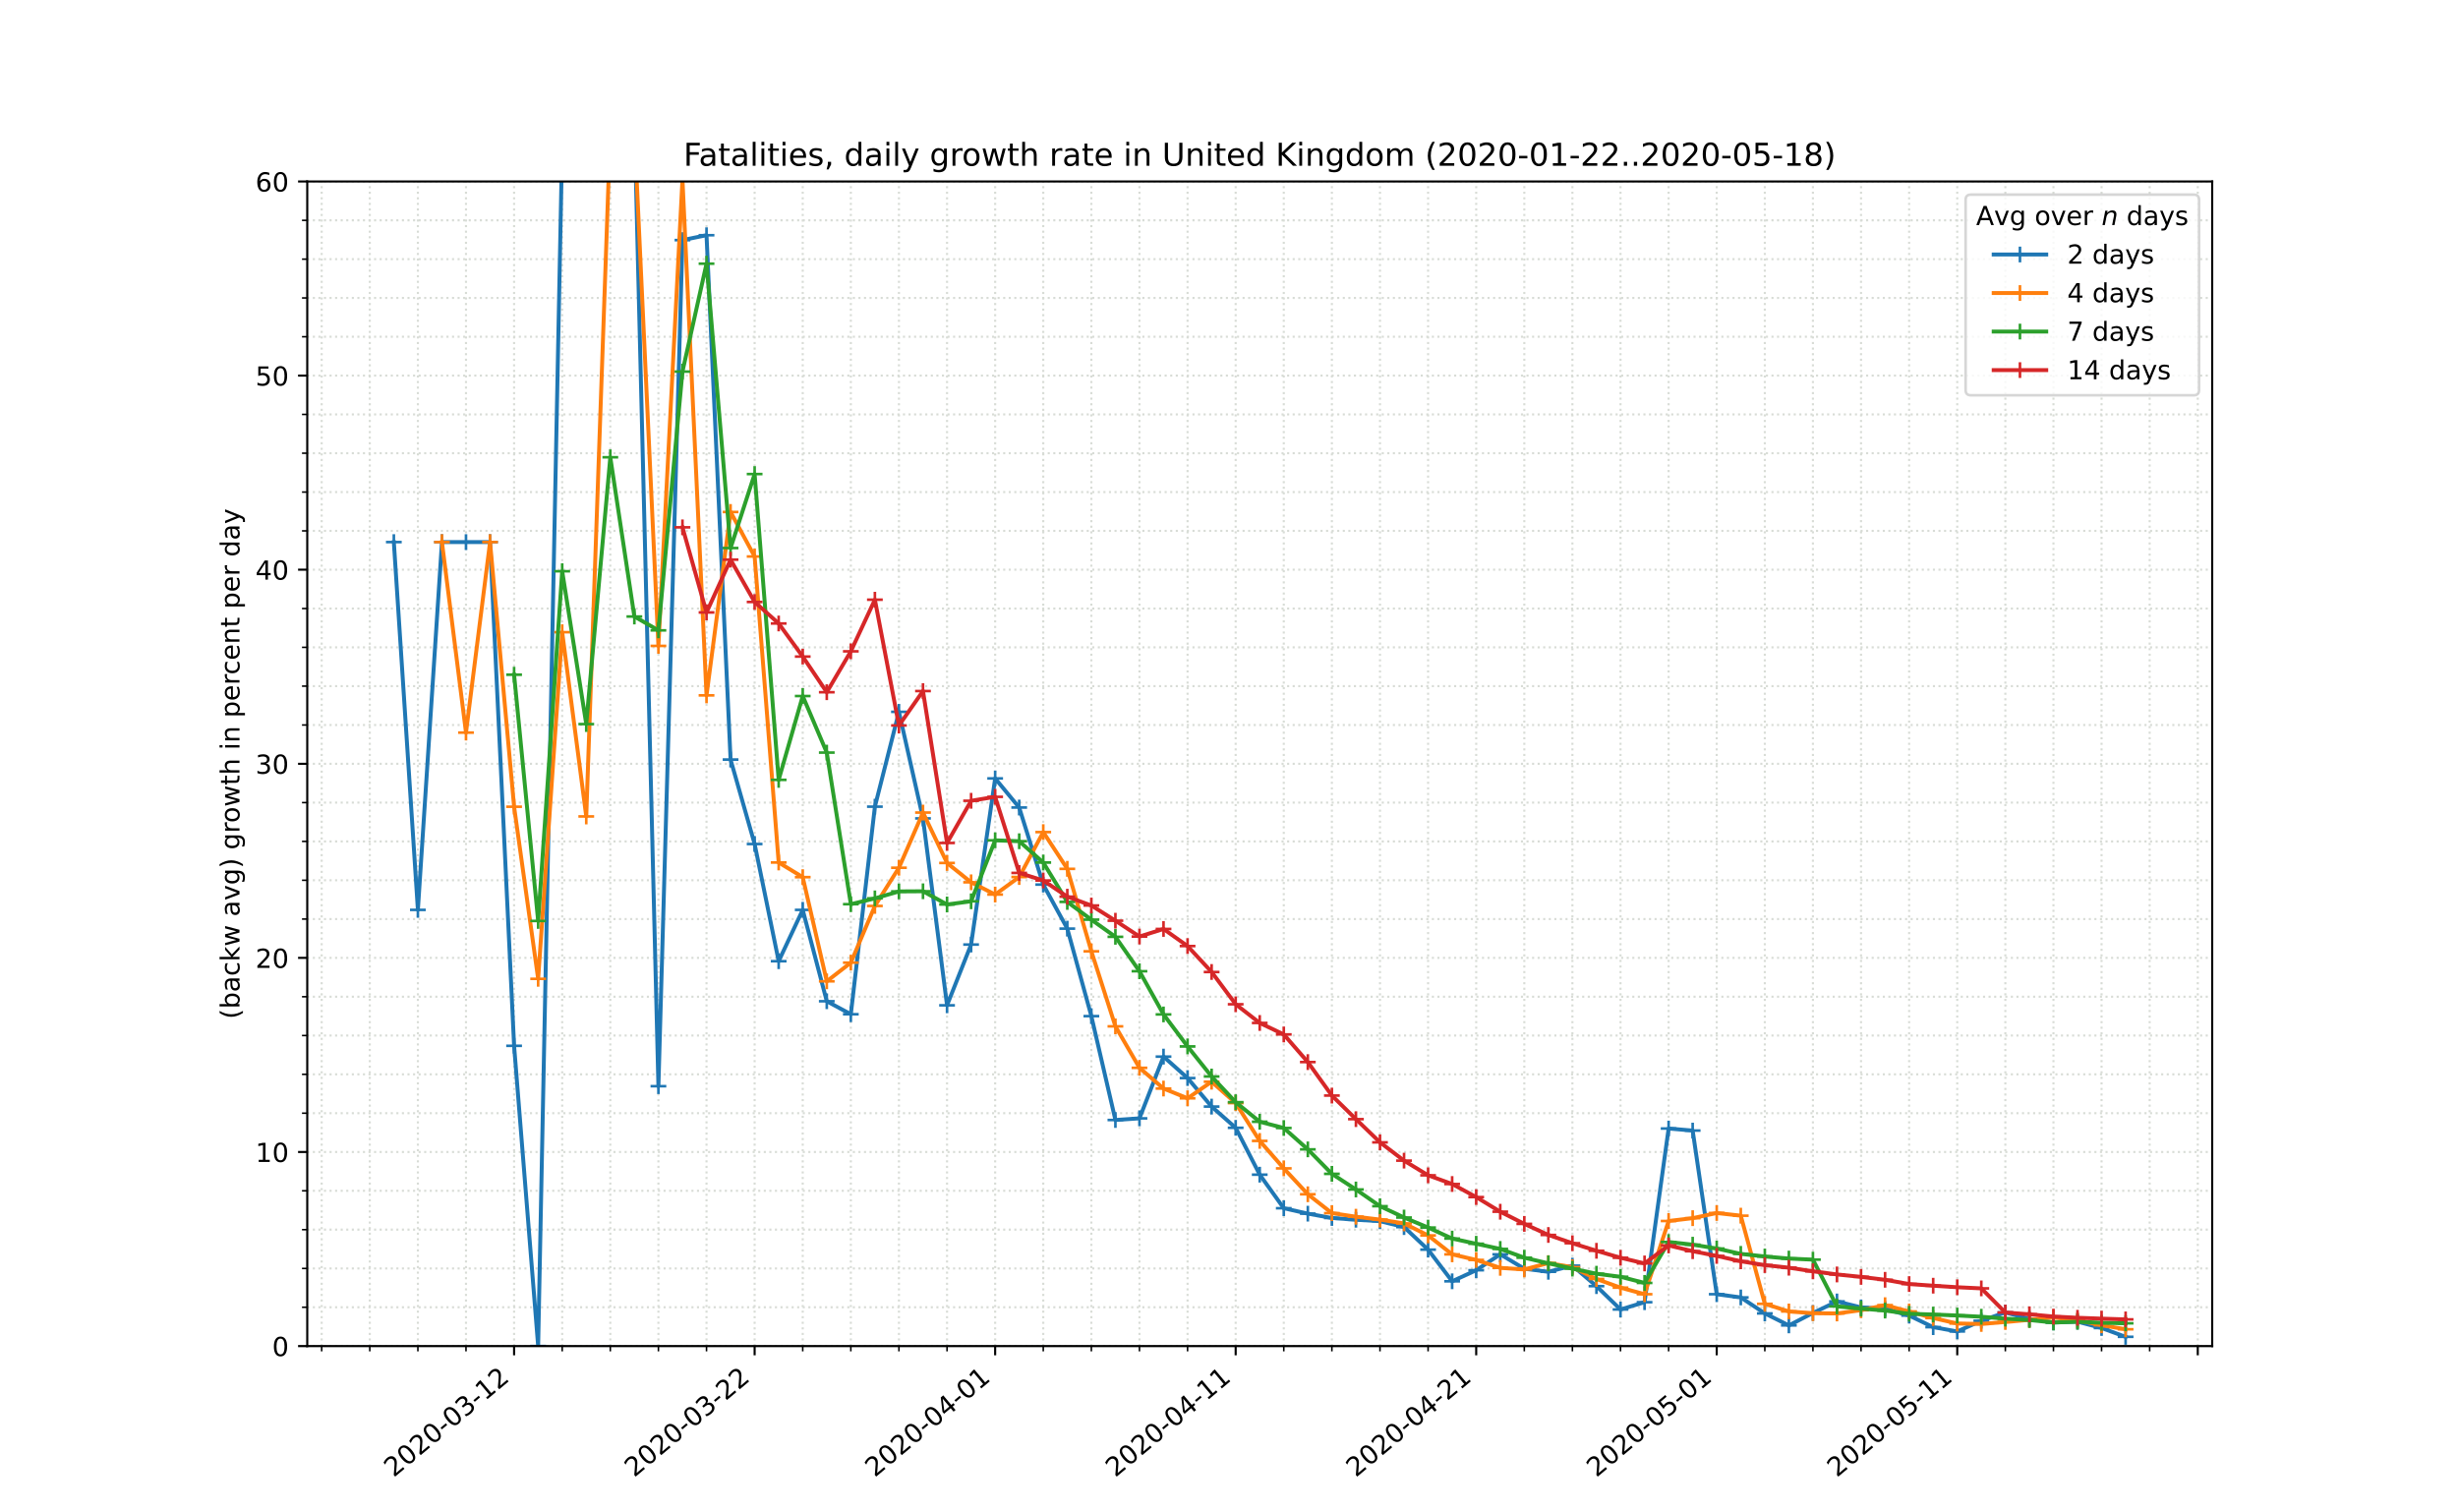 <?xml version="1.0" encoding="utf-8" standalone="no"?>
<!DOCTYPE svg PUBLIC "-//W3C//DTD SVG 1.1//EN"
  "http://www.w3.org/Graphics/SVG/1.1/DTD/svg11.dtd">
<!-- Created with matplotlib (https://matplotlib.org/) -->
<svg height="576pt" version="1.1" viewBox="0 0 936 576" width="936pt" xmlns="http://www.w3.org/2000/svg" xmlns:xlink="http://www.w3.org/1999/xlink">
 <defs>
  <style type="text/css">
*{stroke-linecap:butt;stroke-linejoin:round;}
  </style>
 </defs>
 <g id="figure_1">
  <g id="patch_1">
   <path d="M 0 576 
L 936 576 
L 936 0 
L 0 0 
z
" style="fill:#ffffff;"/>
  </g>
  <g id="axes_1">
   <g id="patch_2">
    <path d="M 117 512.64 
L 842.4 512.64 
L 842.4 69.12 
L 117 69.12 
z
" style="fill:#ffffff;"/>
   </g>
   <g id="matplotlib.axis_1">
    <g id="xtick_1">
     <g id="line2d_1">
      <path clip-path="url(#pf990da592e)" d="M 195.768 512.64 
L 195.768 69.12 
" style="fill:none;stroke:#d8dcd6;stroke-dasharray:0.8,1.32;stroke-dashoffset:0;stroke-width:0.8;"/>
     </g>
     <g id="line2d_2">
      <defs>
       <path d="M 0 0 
L 0 3.5 
" id="mf314938d61" style="stroke:#000000;stroke-width:0.8;"/>
      </defs>
      <g>
       <use style="stroke:#000000;stroke-width:0.8;" x="195.768" xlink:href="#mf314938d61" y="512.64"/>
      </g>
     </g>
     <g id="text_1">
      <!-- 2020-03-12 -->
      <defs>
       <path d="M 19.188 8.297 
L 53.609 8.297 
L 53.609 0 
L 7.328 0 
L 7.328 8.297 
Q 12.938 14.109 22.625 23.891 
Q 32.328 33.688 34.812 36.531 
Q 39.547 41.844 41.422 45.531 
Q 43.312 49.219 43.312 52.781 
Q 43.312 58.594 39.234 62.25 
Q 35.156 65.922 28.609 65.922 
Q 23.969 65.922 18.812 64.312 
Q 13.672 62.703 7.812 59.422 
L 7.812 69.391 
Q 13.766 71.781 18.938 73 
Q 24.125 74.219 28.422 74.219 
Q 39.75 74.219 46.484 68.547 
Q 53.219 62.891 53.219 53.422 
Q 53.219 48.922 51.531 44.891 
Q 49.859 40.875 45.406 35.406 
Q 44.188 33.984 37.641 27.219 
Q 31.109 20.453 19.188 8.297 
z
" id="DejaVuSans-50"/>
       <path d="M 31.781 66.406 
Q 24.172 66.406 20.328 58.906 
Q 16.5 51.422 16.5 36.375 
Q 16.5 21.391 20.328 13.891 
Q 24.172 6.391 31.781 6.391 
Q 39.453 6.391 43.281 13.891 
Q 47.125 21.391 47.125 36.375 
Q 47.125 51.422 43.281 58.906 
Q 39.453 66.406 31.781 66.406 
z
M 31.781 74.219 
Q 44.047 74.219 50.516 64.516 
Q 56.984 54.828 56.984 36.375 
Q 56.984 17.969 50.516 8.266 
Q 44.047 -1.422 31.781 -1.422 
Q 19.531 -1.422 13.062 8.266 
Q 6.594 17.969 6.594 36.375 
Q 6.594 54.828 13.062 64.516 
Q 19.531 74.219 31.781 74.219 
z
" id="DejaVuSans-48"/>
       <path d="M 4.891 31.391 
L 31.203 31.391 
L 31.203 23.391 
L 4.891 23.391 
z
" id="DejaVuSans-45"/>
       <path d="M 40.578 39.312 
Q 47.656 37.797 51.625 33 
Q 55.609 28.219 55.609 21.188 
Q 55.609 10.406 48.188 4.484 
Q 40.766 -1.422 27.094 -1.422 
Q 22.516 -1.422 17.656 -0.516 
Q 12.797 0.391 7.625 2.203 
L 7.625 11.719 
Q 11.719 9.328 16.594 8.109 
Q 21.484 6.891 26.812 6.891 
Q 36.078 6.891 40.938 10.547 
Q 45.797 14.203 45.797 21.188 
Q 45.797 27.641 41.281 31.266 
Q 36.766 34.906 28.719 34.906 
L 20.219 34.906 
L 20.219 43.016 
L 29.109 43.016 
Q 36.375 43.016 40.234 45.922 
Q 44.094 48.828 44.094 54.297 
Q 44.094 59.906 40.109 62.906 
Q 36.141 65.922 28.719 65.922 
Q 24.656 65.922 20.016 65.031 
Q 15.375 64.156 9.812 62.312 
L 9.812 71.094 
Q 15.438 72.656 20.344 73.438 
Q 25.25 74.219 29.594 74.219 
Q 40.828 74.219 47.359 69.109 
Q 53.906 64.016 53.906 55.328 
Q 53.906 49.266 50.438 45.094 
Q 46.969 40.922 40.578 39.312 
z
" id="DejaVuSans-51"/>
       <path d="M 12.406 8.297 
L 28.516 8.297 
L 28.516 63.922 
L 10.984 60.406 
L 10.984 69.391 
L 28.422 72.906 
L 38.281 72.906 
L 38.281 8.297 
L 54.391 8.297 
L 54.391 0 
L 12.406 0 
z
" id="DejaVuSans-49"/>
      </defs>
      <g transform="translate(149.912 562.817)rotate(-40)scale(0.1 -0.1)">
       <use xlink:href="#DejaVuSans-50"/>
       <use x="63.623" xlink:href="#DejaVuSans-48"/>
       <use x="127.246" xlink:href="#DejaVuSans-50"/>
       <use x="190.869" xlink:href="#DejaVuSans-48"/>
       <use x="254.492" xlink:href="#DejaVuSans-45"/>
       <use x="290.576" xlink:href="#DejaVuSans-48"/>
       <use x="354.199" xlink:href="#DejaVuSans-51"/>
       <use x="417.822" xlink:href="#DejaVuSans-45"/>
       <use x="453.906" xlink:href="#DejaVuSans-49"/>
       <use x="517.529" xlink:href="#DejaVuSans-50"/>
      </g>
     </g>
    </g>
    <g id="xtick_2">
     <g id="line2d_3">
      <path clip-path="url(#pf990da592e)" d="M 287.359 512.64 
L 287.359 69.12 
" style="fill:none;stroke:#d8dcd6;stroke-dasharray:0.8,1.32;stroke-dashoffset:0;stroke-width:0.8;"/>
     </g>
     <g id="line2d_4">
      <g>
       <use style="stroke:#000000;stroke-width:0.8;" x="287.359" xlink:href="#mf314938d61" y="512.64"/>
      </g>
     </g>
     <g id="text_2">
      <!-- 2020-03-22 -->
      <g transform="translate(241.503 562.817)rotate(-40)scale(0.1 -0.1)">
       <use xlink:href="#DejaVuSans-50"/>
       <use x="63.623" xlink:href="#DejaVuSans-48"/>
       <use x="127.246" xlink:href="#DejaVuSans-50"/>
       <use x="190.869" xlink:href="#DejaVuSans-48"/>
       <use x="254.492" xlink:href="#DejaVuSans-45"/>
       <use x="290.576" xlink:href="#DejaVuSans-48"/>
       <use x="354.199" xlink:href="#DejaVuSans-51"/>
       <use x="417.822" xlink:href="#DejaVuSans-45"/>
       <use x="453.906" xlink:href="#DejaVuSans-50"/>
       <use x="517.529" xlink:href="#DejaVuSans-50"/>
      </g>
     </g>
    </g>
    <g id="xtick_3">
     <g id="line2d_5">
      <path clip-path="url(#pf990da592e)" d="M 378.95 512.64 
L 378.95 69.12 
" style="fill:none;stroke:#d8dcd6;stroke-dasharray:0.8,1.32;stroke-dashoffset:0;stroke-width:0.8;"/>
     </g>
     <g id="line2d_6">
      <g>
       <use style="stroke:#000000;stroke-width:0.8;" x="378.95" xlink:href="#mf314938d61" y="512.64"/>
      </g>
     </g>
     <g id="text_3">
      <!-- 2020-04-01 -->
      <defs>
       <path d="M 37.797 64.312 
L 12.891 25.391 
L 37.797 25.391 
z
M 35.203 72.906 
L 47.609 72.906 
L 47.609 25.391 
L 58.016 25.391 
L 58.016 17.188 
L 47.609 17.188 
L 47.609 0 
L 37.797 0 
L 37.797 17.188 
L 4.891 17.188 
L 4.891 26.703 
z
" id="DejaVuSans-52"/>
      </defs>
      <g transform="translate(333.094 562.817)rotate(-40)scale(0.1 -0.1)">
       <use xlink:href="#DejaVuSans-50"/>
       <use x="63.623" xlink:href="#DejaVuSans-48"/>
       <use x="127.246" xlink:href="#DejaVuSans-50"/>
       <use x="190.869" xlink:href="#DejaVuSans-48"/>
       <use x="254.492" xlink:href="#DejaVuSans-45"/>
       <use x="290.576" xlink:href="#DejaVuSans-48"/>
       <use x="354.199" xlink:href="#DejaVuSans-52"/>
       <use x="417.822" xlink:href="#DejaVuSans-45"/>
       <use x="453.906" xlink:href="#DejaVuSans-48"/>
       <use x="517.529" xlink:href="#DejaVuSans-49"/>
      </g>
     </g>
    </g>
    <g id="xtick_4">
     <g id="line2d_7">
      <path clip-path="url(#pf990da592e)" d="M 470.541 512.64 
L 470.541 69.12 
" style="fill:none;stroke:#d8dcd6;stroke-dasharray:0.8,1.32;stroke-dashoffset:0;stroke-width:0.8;"/>
     </g>
     <g id="line2d_8">
      <g>
       <use style="stroke:#000000;stroke-width:0.8;" x="470.541" xlink:href="#mf314938d61" y="512.64"/>
      </g>
     </g>
     <g id="text_4">
      <!-- 2020-04-11 -->
      <g transform="translate(424.685 562.817)rotate(-40)scale(0.1 -0.1)">
       <use xlink:href="#DejaVuSans-50"/>
       <use x="63.623" xlink:href="#DejaVuSans-48"/>
       <use x="127.246" xlink:href="#DejaVuSans-50"/>
       <use x="190.869" xlink:href="#DejaVuSans-48"/>
       <use x="254.492" xlink:href="#DejaVuSans-45"/>
       <use x="290.576" xlink:href="#DejaVuSans-48"/>
       <use x="354.199" xlink:href="#DejaVuSans-52"/>
       <use x="417.822" xlink:href="#DejaVuSans-45"/>
       <use x="453.906" xlink:href="#DejaVuSans-49"/>
       <use x="517.529" xlink:href="#DejaVuSans-49"/>
      </g>
     </g>
    </g>
    <g id="xtick_5">
     <g id="line2d_9">
      <path clip-path="url(#pf990da592e)" d="M 562.132 512.64 
L 562.132 69.12 
" style="fill:none;stroke:#d8dcd6;stroke-dasharray:0.8,1.32;stroke-dashoffset:0;stroke-width:0.8;"/>
     </g>
     <g id="line2d_10">
      <g>
       <use style="stroke:#000000;stroke-width:0.8;" x="562.132" xlink:href="#mf314938d61" y="512.64"/>
      </g>
     </g>
     <g id="text_5">
      <!-- 2020-04-21 -->
      <g transform="translate(516.276 562.817)rotate(-40)scale(0.1 -0.1)">
       <use xlink:href="#DejaVuSans-50"/>
       <use x="63.623" xlink:href="#DejaVuSans-48"/>
       <use x="127.246" xlink:href="#DejaVuSans-50"/>
       <use x="190.869" xlink:href="#DejaVuSans-48"/>
       <use x="254.492" xlink:href="#DejaVuSans-45"/>
       <use x="290.576" xlink:href="#DejaVuSans-48"/>
       <use x="354.199" xlink:href="#DejaVuSans-52"/>
       <use x="417.822" xlink:href="#DejaVuSans-45"/>
       <use x="453.906" xlink:href="#DejaVuSans-50"/>
       <use x="517.529" xlink:href="#DejaVuSans-49"/>
      </g>
     </g>
    </g>
    <g id="xtick_6">
     <g id="line2d_11">
      <path clip-path="url(#pf990da592e)" d="M 653.723 512.64 
L 653.723 69.12 
" style="fill:none;stroke:#d8dcd6;stroke-dasharray:0.8,1.32;stroke-dashoffset:0;stroke-width:0.8;"/>
     </g>
     <g id="line2d_12">
      <g>
       <use style="stroke:#000000;stroke-width:0.8;" x="653.723" xlink:href="#mf314938d61" y="512.64"/>
      </g>
     </g>
     <g id="text_6">
      <!-- 2020-05-01 -->
      <defs>
       <path d="M 10.797 72.906 
L 49.516 72.906 
L 49.516 64.594 
L 19.828 64.594 
L 19.828 46.734 
Q 21.969 47.469 24.109 47.828 
Q 26.266 48.188 28.422 48.188 
Q 40.625 48.188 47.75 41.5 
Q 54.891 34.812 54.891 23.391 
Q 54.891 11.625 47.562 5.094 
Q 40.234 -1.422 26.906 -1.422 
Q 22.312 -1.422 17.547 -0.641 
Q 12.797 0.141 7.719 1.703 
L 7.719 11.625 
Q 12.109 9.234 16.797 8.062 
Q 21.484 6.891 26.703 6.891 
Q 35.156 6.891 40.078 11.328 
Q 45.016 15.766 45.016 23.391 
Q 45.016 31 40.078 35.438 
Q 35.156 39.891 26.703 39.891 
Q 22.75 39.891 18.812 39.016 
Q 14.891 38.141 10.797 36.281 
z
" id="DejaVuSans-53"/>
      </defs>
      <g transform="translate(607.867 562.817)rotate(-40)scale(0.1 -0.1)">
       <use xlink:href="#DejaVuSans-50"/>
       <use x="63.623" xlink:href="#DejaVuSans-48"/>
       <use x="127.246" xlink:href="#DejaVuSans-50"/>
       <use x="190.869" xlink:href="#DejaVuSans-48"/>
       <use x="254.492" xlink:href="#DejaVuSans-45"/>
       <use x="290.576" xlink:href="#DejaVuSans-48"/>
       <use x="354.199" xlink:href="#DejaVuSans-53"/>
       <use x="417.822" xlink:href="#DejaVuSans-45"/>
       <use x="453.906" xlink:href="#DejaVuSans-48"/>
       <use x="517.529" xlink:href="#DejaVuSans-49"/>
      </g>
     </g>
    </g>
    <g id="xtick_7">
     <g id="line2d_13">
      <path clip-path="url(#pf990da592e)" d="M 745.314 512.64 
L 745.314 69.12 
" style="fill:none;stroke:#d8dcd6;stroke-dasharray:0.8,1.32;stroke-dashoffset:0;stroke-width:0.8;"/>
     </g>
     <g id="line2d_14">
      <g>
       <use style="stroke:#000000;stroke-width:0.8;" x="745.314" xlink:href="#mf314938d61" y="512.64"/>
      </g>
     </g>
     <g id="text_7">
      <!-- 2020-05-11 -->
      <g transform="translate(699.458 562.817)rotate(-40)scale(0.1 -0.1)">
       <use xlink:href="#DejaVuSans-50"/>
       <use x="63.623" xlink:href="#DejaVuSans-48"/>
       <use x="127.246" xlink:href="#DejaVuSans-50"/>
       <use x="190.869" xlink:href="#DejaVuSans-48"/>
       <use x="254.492" xlink:href="#DejaVuSans-45"/>
       <use x="290.576" xlink:href="#DejaVuSans-48"/>
       <use x="354.199" xlink:href="#DejaVuSans-53"/>
       <use x="417.822" xlink:href="#DejaVuSans-45"/>
       <use x="453.906" xlink:href="#DejaVuSans-49"/>
       <use x="517.529" xlink:href="#DejaVuSans-49"/>
      </g>
     </g>
    </g>
    <g id="xtick_8">
     <g id="line2d_15">
      <path clip-path="url(#pf990da592e)" d="M 836.905 512.64 
L 836.905 69.12 
" style="fill:none;stroke:#d8dcd6;stroke-dasharray:0.8,1.32;stroke-dashoffset:0;stroke-width:0.8;"/>
     </g>
     <g id="line2d_16">
      <g>
       <use style="stroke:#000000;stroke-width:0.8;" x="836.905" xlink:href="#mf314938d61" y="512.64"/>
      </g>
     </g>
    </g>
    <g id="xtick_9">
     <g id="line2d_17">
      <path clip-path="url(#pf990da592e)" d="M 122.495 512.64 
L 122.495 69.12 
" style="fill:none;stroke:#d8dcd6;stroke-dasharray:0.8,1.32;stroke-dashoffset:0;stroke-width:0.8;"/>
     </g>
     <g id="line2d_18">
      <defs>
       <path d="M 0 0 
L 0 2 
" id="m486da5d3ff" style="stroke:#000000;stroke-width:0.6;"/>
      </defs>
      <g>
       <use style="stroke:#000000;stroke-width:0.6;" x="122.495" xlink:href="#m486da5d3ff" y="512.64"/>
      </g>
     </g>
    </g>
    <g id="xtick_10">
     <g id="line2d_19">
      <path clip-path="url(#pf990da592e)" d="M 140.814 512.64 
L 140.814 69.12 
" style="fill:none;stroke:#d8dcd6;stroke-dasharray:0.8,1.32;stroke-dashoffset:0;stroke-width:0.8;"/>
     </g>
     <g id="line2d_20">
      <g>
       <use style="stroke:#000000;stroke-width:0.6;" x="140.814" xlink:href="#m486da5d3ff" y="512.64"/>
      </g>
     </g>
    </g>
    <g id="xtick_11">
     <g id="line2d_21">
      <path clip-path="url(#pf990da592e)" d="M 159.132 512.64 
L 159.132 69.12 
" style="fill:none;stroke:#d8dcd6;stroke-dasharray:0.8,1.32;stroke-dashoffset:0;stroke-width:0.8;"/>
     </g>
     <g id="line2d_22">
      <g>
       <use style="stroke:#000000;stroke-width:0.6;" x="159.132" xlink:href="#m486da5d3ff" y="512.64"/>
      </g>
     </g>
    </g>
    <g id="xtick_12">
     <g id="line2d_23">
      <path clip-path="url(#pf990da592e)" d="M 177.45 512.64 
L 177.45 69.12 
" style="fill:none;stroke:#d8dcd6;stroke-dasharray:0.8,1.32;stroke-dashoffset:0;stroke-width:0.8;"/>
     </g>
     <g id="line2d_24">
      <g>
       <use style="stroke:#000000;stroke-width:0.6;" x="177.45" xlink:href="#m486da5d3ff" y="512.64"/>
      </g>
     </g>
    </g>
    <g id="xtick_13">
     <g id="line2d_25">
      <path clip-path="url(#pf990da592e)" d="M 214.086 512.64 
L 214.086 69.12 
" style="fill:none;stroke:#d8dcd6;stroke-dasharray:0.8,1.32;stroke-dashoffset:0;stroke-width:0.8;"/>
     </g>
     <g id="line2d_26">
      <g>
       <use style="stroke:#000000;stroke-width:0.6;" x="214.086" xlink:href="#m486da5d3ff" y="512.64"/>
      </g>
     </g>
    </g>
    <g id="xtick_14">
     <g id="line2d_27">
      <path clip-path="url(#pf990da592e)" d="M 232.405 512.64 
L 232.405 69.12 
" style="fill:none;stroke:#d8dcd6;stroke-dasharray:0.8,1.32;stroke-dashoffset:0;stroke-width:0.8;"/>
     </g>
     <g id="line2d_28">
      <g>
       <use style="stroke:#000000;stroke-width:0.6;" x="232.405" xlink:href="#m486da5d3ff" y="512.64"/>
      </g>
     </g>
    </g>
    <g id="xtick_15">
     <g id="line2d_29">
      <path clip-path="url(#pf990da592e)" d="M 250.723 512.64 
L 250.723 69.12 
" style="fill:none;stroke:#d8dcd6;stroke-dasharray:0.8,1.32;stroke-dashoffset:0;stroke-width:0.8;"/>
     </g>
     <g id="line2d_30">
      <g>
       <use style="stroke:#000000;stroke-width:0.6;" x="250.723" xlink:href="#m486da5d3ff" y="512.64"/>
      </g>
     </g>
    </g>
    <g id="xtick_16">
     <g id="line2d_31">
      <path clip-path="url(#pf990da592e)" d="M 269.041 512.64 
L 269.041 69.12 
" style="fill:none;stroke:#d8dcd6;stroke-dasharray:0.8,1.32;stroke-dashoffset:0;stroke-width:0.8;"/>
     </g>
     <g id="line2d_32">
      <g>
       <use style="stroke:#000000;stroke-width:0.6;" x="269.041" xlink:href="#m486da5d3ff" y="512.64"/>
      </g>
     </g>
    </g>
    <g id="xtick_17">
     <g id="line2d_33">
      <path clip-path="url(#pf990da592e)" d="M 305.677 512.64 
L 305.677 69.12 
" style="fill:none;stroke:#d8dcd6;stroke-dasharray:0.8,1.32;stroke-dashoffset:0;stroke-width:0.8;"/>
     </g>
     <g id="line2d_34">
      <g>
       <use style="stroke:#000000;stroke-width:0.6;" x="305.677" xlink:href="#m486da5d3ff" y="512.64"/>
      </g>
     </g>
    </g>
    <g id="xtick_18">
     <g id="line2d_35">
      <path clip-path="url(#pf990da592e)" d="M 323.995 512.64 
L 323.995 69.12 
" style="fill:none;stroke:#d8dcd6;stroke-dasharray:0.8,1.32;stroke-dashoffset:0;stroke-width:0.8;"/>
     </g>
     <g id="line2d_36">
      <g>
       <use style="stroke:#000000;stroke-width:0.6;" x="323.995" xlink:href="#m486da5d3ff" y="512.64"/>
      </g>
     </g>
    </g>
    <g id="xtick_19">
     <g id="line2d_37">
      <path clip-path="url(#pf990da592e)" d="M 342.314 512.64 
L 342.314 69.12 
" style="fill:none;stroke:#d8dcd6;stroke-dasharray:0.8,1.32;stroke-dashoffset:0;stroke-width:0.8;"/>
     </g>
     <g id="line2d_38">
      <g>
       <use style="stroke:#000000;stroke-width:0.6;" x="342.314" xlink:href="#m486da5d3ff" y="512.64"/>
      </g>
     </g>
    </g>
    <g id="xtick_20">
     <g id="line2d_39">
      <path clip-path="url(#pf990da592e)" d="M 360.632 512.64 
L 360.632 69.12 
" style="fill:none;stroke:#d8dcd6;stroke-dasharray:0.8,1.32;stroke-dashoffset:0;stroke-width:0.8;"/>
     </g>
     <g id="line2d_40">
      <g>
       <use style="stroke:#000000;stroke-width:0.6;" x="360.632" xlink:href="#m486da5d3ff" y="512.64"/>
      </g>
     </g>
    </g>
    <g id="xtick_21">
     <g id="line2d_41">
      <path clip-path="url(#pf990da592e)" d="M 397.268 512.64 
L 397.268 69.12 
" style="fill:none;stroke:#d8dcd6;stroke-dasharray:0.8,1.32;stroke-dashoffset:0;stroke-width:0.8;"/>
     </g>
     <g id="line2d_42">
      <g>
       <use style="stroke:#000000;stroke-width:0.6;" x="397.268" xlink:href="#m486da5d3ff" y="512.64"/>
      </g>
     </g>
    </g>
    <g id="xtick_22">
     <g id="line2d_43">
      <path clip-path="url(#pf990da592e)" d="M 415.586 512.64 
L 415.586 69.12 
" style="fill:none;stroke:#d8dcd6;stroke-dasharray:0.8,1.32;stroke-dashoffset:0;stroke-width:0.8;"/>
     </g>
     <g id="line2d_44">
      <g>
       <use style="stroke:#000000;stroke-width:0.6;" x="415.586" xlink:href="#m486da5d3ff" y="512.64"/>
      </g>
     </g>
    </g>
    <g id="xtick_23">
     <g id="line2d_45">
      <path clip-path="url(#pf990da592e)" d="M 433.905 512.64 
L 433.905 69.12 
" style="fill:none;stroke:#d8dcd6;stroke-dasharray:0.8,1.32;stroke-dashoffset:0;stroke-width:0.8;"/>
     </g>
     <g id="line2d_46">
      <g>
       <use style="stroke:#000000;stroke-width:0.6;" x="433.905" xlink:href="#m486da5d3ff" y="512.64"/>
      </g>
     </g>
    </g>
    <g id="xtick_24">
     <g id="line2d_47">
      <path clip-path="url(#pf990da592e)" d="M 452.223 512.64 
L 452.223 69.12 
" style="fill:none;stroke:#d8dcd6;stroke-dasharray:0.8,1.32;stroke-dashoffset:0;stroke-width:0.8;"/>
     </g>
     <g id="line2d_48">
      <g>
       <use style="stroke:#000000;stroke-width:0.6;" x="452.223" xlink:href="#m486da5d3ff" y="512.64"/>
      </g>
     </g>
    </g>
    <g id="xtick_25">
     <g id="line2d_49">
      <path clip-path="url(#pf990da592e)" d="M 488.859 512.64 
L 488.859 69.12 
" style="fill:none;stroke:#d8dcd6;stroke-dasharray:0.8,1.32;stroke-dashoffset:0;stroke-width:0.8;"/>
     </g>
     <g id="line2d_50">
      <g>
       <use style="stroke:#000000;stroke-width:0.6;" x="488.859" xlink:href="#m486da5d3ff" y="512.64"/>
      </g>
     </g>
    </g>
    <g id="xtick_26">
     <g id="line2d_51">
      <path clip-path="url(#pf990da592e)" d="M 507.177 512.64 
L 507.177 69.12 
" style="fill:none;stroke:#d8dcd6;stroke-dasharray:0.8,1.32;stroke-dashoffset:0;stroke-width:0.8;"/>
     </g>
     <g id="line2d_52">
      <g>
       <use style="stroke:#000000;stroke-width:0.6;" x="507.177" xlink:href="#m486da5d3ff" y="512.64"/>
      </g>
     </g>
    </g>
    <g id="xtick_27">
     <g id="line2d_53">
      <path clip-path="url(#pf990da592e)" d="M 525.495 512.64 
L 525.495 69.12 
" style="fill:none;stroke:#d8dcd6;stroke-dasharray:0.8,1.32;stroke-dashoffset:0;stroke-width:0.8;"/>
     </g>
     <g id="line2d_54">
      <g>
       <use style="stroke:#000000;stroke-width:0.6;" x="525.495" xlink:href="#m486da5d3ff" y="512.64"/>
      </g>
     </g>
    </g>
    <g id="xtick_28">
     <g id="line2d_55">
      <path clip-path="url(#pf990da592e)" d="M 543.814 512.64 
L 543.814 69.12 
" style="fill:none;stroke:#d8dcd6;stroke-dasharray:0.8,1.32;stroke-dashoffset:0;stroke-width:0.8;"/>
     </g>
     <g id="line2d_56">
      <g>
       <use style="stroke:#000000;stroke-width:0.6;" x="543.814" xlink:href="#m486da5d3ff" y="512.64"/>
      </g>
     </g>
    </g>
    <g id="xtick_29">
     <g id="line2d_57">
      <path clip-path="url(#pf990da592e)" d="M 580.45 512.64 
L 580.45 69.12 
" style="fill:none;stroke:#d8dcd6;stroke-dasharray:0.8,1.32;stroke-dashoffset:0;stroke-width:0.8;"/>
     </g>
     <g id="line2d_58">
      <g>
       <use style="stroke:#000000;stroke-width:0.6;" x="580.45" xlink:href="#m486da5d3ff" y="512.64"/>
      </g>
     </g>
    </g>
    <g id="xtick_30">
     <g id="line2d_59">
      <path clip-path="url(#pf990da592e)" d="M 598.768 512.64 
L 598.768 69.12 
" style="fill:none;stroke:#d8dcd6;stroke-dasharray:0.8,1.32;stroke-dashoffset:0;stroke-width:0.8;"/>
     </g>
     <g id="line2d_60">
      <g>
       <use style="stroke:#000000;stroke-width:0.6;" x="598.768" xlink:href="#m486da5d3ff" y="512.64"/>
      </g>
     </g>
    </g>
    <g id="xtick_31">
     <g id="line2d_61">
      <path clip-path="url(#pf990da592e)" d="M 617.086 512.64 
L 617.086 69.12 
" style="fill:none;stroke:#d8dcd6;stroke-dasharray:0.8,1.32;stroke-dashoffset:0;stroke-width:0.8;"/>
     </g>
     <g id="line2d_62">
      <g>
       <use style="stroke:#000000;stroke-width:0.6;" x="617.086" xlink:href="#m486da5d3ff" y="512.64"/>
      </g>
     </g>
    </g>
    <g id="xtick_32">
     <g id="line2d_63">
      <path clip-path="url(#pf990da592e)" d="M 635.405 512.64 
L 635.405 69.12 
" style="fill:none;stroke:#d8dcd6;stroke-dasharray:0.8,1.32;stroke-dashoffset:0;stroke-width:0.8;"/>
     </g>
     <g id="line2d_64">
      <g>
       <use style="stroke:#000000;stroke-width:0.6;" x="635.405" xlink:href="#m486da5d3ff" y="512.64"/>
      </g>
     </g>
    </g>
    <g id="xtick_33">
     <g id="line2d_65">
      <path clip-path="url(#pf990da592e)" d="M 672.041 512.64 
L 672.041 69.12 
" style="fill:none;stroke:#d8dcd6;stroke-dasharray:0.8,1.32;stroke-dashoffset:0;stroke-width:0.8;"/>
     </g>
     <g id="line2d_66">
      <g>
       <use style="stroke:#000000;stroke-width:0.6;" x="672.041" xlink:href="#m486da5d3ff" y="512.64"/>
      </g>
     </g>
    </g>
    <g id="xtick_34">
     <g id="line2d_67">
      <path clip-path="url(#pf990da592e)" d="M 690.359 512.64 
L 690.359 69.12 
" style="fill:none;stroke:#d8dcd6;stroke-dasharray:0.8,1.32;stroke-dashoffset:0;stroke-width:0.8;"/>
     </g>
     <g id="line2d_68">
      <g>
       <use style="stroke:#000000;stroke-width:0.6;" x="690.359" xlink:href="#m486da5d3ff" y="512.64"/>
      </g>
     </g>
    </g>
    <g id="xtick_35">
     <g id="line2d_69">
      <path clip-path="url(#pf990da592e)" d="M 708.677 512.64 
L 708.677 69.12 
" style="fill:none;stroke:#d8dcd6;stroke-dasharray:0.8,1.32;stroke-dashoffset:0;stroke-width:0.8;"/>
     </g>
     <g id="line2d_70">
      <g>
       <use style="stroke:#000000;stroke-width:0.6;" x="708.677" xlink:href="#m486da5d3ff" y="512.64"/>
      </g>
     </g>
    </g>
    <g id="xtick_36">
     <g id="line2d_71">
      <path clip-path="url(#pf990da592e)" d="M 726.995 512.64 
L 726.995 69.12 
" style="fill:none;stroke:#d8dcd6;stroke-dasharray:0.8,1.32;stroke-dashoffset:0;stroke-width:0.8;"/>
     </g>
     <g id="line2d_72">
      <g>
       <use style="stroke:#000000;stroke-width:0.6;" x="726.995" xlink:href="#m486da5d3ff" y="512.64"/>
      </g>
     </g>
    </g>
    <g id="xtick_37">
     <g id="line2d_73">
      <path clip-path="url(#pf990da592e)" d="M 763.632 512.64 
L 763.632 69.12 
" style="fill:none;stroke:#d8dcd6;stroke-dasharray:0.8,1.32;stroke-dashoffset:0;stroke-width:0.8;"/>
     </g>
     <g id="line2d_74">
      <g>
       <use style="stroke:#000000;stroke-width:0.6;" x="763.632" xlink:href="#m486da5d3ff" y="512.64"/>
      </g>
     </g>
    </g>
    <g id="xtick_38">
     <g id="line2d_75">
      <path clip-path="url(#pf990da592e)" d="M 781.95 512.64 
L 781.95 69.12 
" style="fill:none;stroke:#d8dcd6;stroke-dasharray:0.8,1.32;stroke-dashoffset:0;stroke-width:0.8;"/>
     </g>
     <g id="line2d_76">
      <g>
       <use style="stroke:#000000;stroke-width:0.6;" x="781.95" xlink:href="#m486da5d3ff" y="512.64"/>
      </g>
     </g>
    </g>
    <g id="xtick_39">
     <g id="line2d_77">
      <path clip-path="url(#pf990da592e)" d="M 800.268 512.64 
L 800.268 69.12 
" style="fill:none;stroke:#d8dcd6;stroke-dasharray:0.8,1.32;stroke-dashoffset:0;stroke-width:0.8;"/>
     </g>
     <g id="line2d_78">
      <g>
       <use style="stroke:#000000;stroke-width:0.6;" x="800.268" xlink:href="#m486da5d3ff" y="512.64"/>
      </g>
     </g>
    </g>
    <g id="xtick_40">
     <g id="line2d_79">
      <path clip-path="url(#pf990da592e)" d="M 818.586 512.64 
L 818.586 69.12 
" style="fill:none;stroke:#d8dcd6;stroke-dasharray:0.8,1.32;stroke-dashoffset:0;stroke-width:0.8;"/>
     </g>
     <g id="line2d_80">
      <g>
       <use style="stroke:#000000;stroke-width:0.6;" x="818.586" xlink:href="#m486da5d3ff" y="512.64"/>
      </g>
     </g>
    </g>
   </g>
   <g id="matplotlib.axis_2">
    <g id="ytick_1">
     <g id="line2d_81">
      <path clip-path="url(#pf990da592e)" d="M 117 512.64 
L 842.4 512.64 
" style="fill:none;stroke:#d8dcd6;stroke-dasharray:0.8,1.32;stroke-dashoffset:0;stroke-width:0.8;"/>
     </g>
     <g id="line2d_82">
      <defs>
       <path d="M 0 0 
L -3.5 0 
" id="m6395f476b1" style="stroke:#000000;stroke-width:0.8;"/>
      </defs>
      <g>
       <use style="stroke:#000000;stroke-width:0.8;" x="117" xlink:href="#m6395f476b1" y="512.64"/>
      </g>
     </g>
     <g id="text_8">
      <!-- 0 -->
      <g transform="translate(103.638 516.439)scale(0.1 -0.1)">
       <use xlink:href="#DejaVuSans-48"/>
      </g>
     </g>
    </g>
    <g id="ytick_2">
     <g id="line2d_83">
      <path clip-path="url(#pf990da592e)" d="M 117 438.72 
L 842.4 438.72 
" style="fill:none;stroke:#d8dcd6;stroke-dasharray:0.8,1.32;stroke-dashoffset:0;stroke-width:0.8;"/>
     </g>
     <g id="line2d_84">
      <g>
       <use style="stroke:#000000;stroke-width:0.8;" x="117" xlink:href="#m6395f476b1" y="438.72"/>
      </g>
     </g>
     <g id="text_9">
      <!-- 10 -->
      <g transform="translate(97.275 442.519)scale(0.1 -0.1)">
       <use xlink:href="#DejaVuSans-49"/>
       <use x="63.623" xlink:href="#DejaVuSans-48"/>
      </g>
     </g>
    </g>
    <g id="ytick_3">
     <g id="line2d_85">
      <path clip-path="url(#pf990da592e)" d="M 117 364.8 
L 842.4 364.8 
" style="fill:none;stroke:#d8dcd6;stroke-dasharray:0.8,1.32;stroke-dashoffset:0;stroke-width:0.8;"/>
     </g>
     <g id="line2d_86">
      <g>
       <use style="stroke:#000000;stroke-width:0.8;" x="117" xlink:href="#m6395f476b1" y="364.8"/>
      </g>
     </g>
     <g id="text_10">
      <!-- 20 -->
      <g transform="translate(97.275 368.599)scale(0.1 -0.1)">
       <use xlink:href="#DejaVuSans-50"/>
       <use x="63.623" xlink:href="#DejaVuSans-48"/>
      </g>
     </g>
    </g>
    <g id="ytick_4">
     <g id="line2d_87">
      <path clip-path="url(#pf990da592e)" d="M 117 290.88 
L 842.4 290.88 
" style="fill:none;stroke:#d8dcd6;stroke-dasharray:0.8,1.32;stroke-dashoffset:0;stroke-width:0.8;"/>
     </g>
     <g id="line2d_88">
      <g>
       <use style="stroke:#000000;stroke-width:0.8;" x="117" xlink:href="#m6395f476b1" y="290.88"/>
      </g>
     </g>
     <g id="text_11">
      <!-- 30 -->
      <g transform="translate(97.275 294.679)scale(0.1 -0.1)">
       <use xlink:href="#DejaVuSans-51"/>
       <use x="63.623" xlink:href="#DejaVuSans-48"/>
      </g>
     </g>
    </g>
    <g id="ytick_5">
     <g id="line2d_89">
      <path clip-path="url(#pf990da592e)" d="M 117 216.96 
L 842.4 216.96 
" style="fill:none;stroke:#d8dcd6;stroke-dasharray:0.8,1.32;stroke-dashoffset:0;stroke-width:0.8;"/>
     </g>
     <g id="line2d_90">
      <g>
       <use style="stroke:#000000;stroke-width:0.8;" x="117" xlink:href="#m6395f476b1" y="216.96"/>
      </g>
     </g>
     <g id="text_12">
      <!-- 40 -->
      <g transform="translate(97.275 220.759)scale(0.1 -0.1)">
       <use xlink:href="#DejaVuSans-52"/>
       <use x="63.623" xlink:href="#DejaVuSans-48"/>
      </g>
     </g>
    </g>
    <g id="ytick_6">
     <g id="line2d_91">
      <path clip-path="url(#pf990da592e)" d="M 117 143.04 
L 842.4 143.04 
" style="fill:none;stroke:#d8dcd6;stroke-dasharray:0.8,1.32;stroke-dashoffset:0;stroke-width:0.8;"/>
     </g>
     <g id="line2d_92">
      <g>
       <use style="stroke:#000000;stroke-width:0.8;" x="117" xlink:href="#m6395f476b1" y="143.04"/>
      </g>
     </g>
     <g id="text_13">
      <!-- 50 -->
      <g transform="translate(97.275 146.839)scale(0.1 -0.1)">
       <use xlink:href="#DejaVuSans-53"/>
       <use x="63.623" xlink:href="#DejaVuSans-48"/>
      </g>
     </g>
    </g>
    <g id="ytick_7">
     <g id="line2d_93">
      <path clip-path="url(#pf990da592e)" d="M 117 69.12 
L 842.4 69.12 
" style="fill:none;stroke:#d8dcd6;stroke-dasharray:0.8,1.32;stroke-dashoffset:0;stroke-width:0.8;"/>
     </g>
     <g id="line2d_94">
      <g>
       <use style="stroke:#000000;stroke-width:0.8;" x="117" xlink:href="#m6395f476b1" y="69.12"/>
      </g>
     </g>
     <g id="text_14">
      <!-- 60 -->
      <defs>
       <path d="M 33.016 40.375 
Q 26.375 40.375 22.484 35.828 
Q 18.609 31.297 18.609 23.391 
Q 18.609 15.531 22.484 10.953 
Q 26.375 6.391 33.016 6.391 
Q 39.656 6.391 43.531 10.953 
Q 47.406 15.531 47.406 23.391 
Q 47.406 31.297 43.531 35.828 
Q 39.656 40.375 33.016 40.375 
z
M 52.594 71.297 
L 52.594 62.312 
Q 48.875 64.062 45.094 64.984 
Q 41.312 65.922 37.594 65.922 
Q 27.828 65.922 22.672 59.328 
Q 17.531 52.734 16.797 39.406 
Q 19.672 43.656 24.016 45.922 
Q 28.375 48.188 33.594 48.188 
Q 44.578 48.188 50.953 41.516 
Q 57.328 34.859 57.328 23.391 
Q 57.328 12.156 50.688 5.359 
Q 44.047 -1.422 33.016 -1.422 
Q 20.359 -1.422 13.672 8.266 
Q 6.984 17.969 6.984 36.375 
Q 6.984 53.656 15.188 63.938 
Q 23.391 74.219 37.203 74.219 
Q 40.922 74.219 44.703 73.484 
Q 48.484 72.75 52.594 71.297 
z
" id="DejaVuSans-54"/>
      </defs>
      <g transform="translate(97.275 72.919)scale(0.1 -0.1)">
       <use xlink:href="#DejaVuSans-54"/>
       <use x="63.623" xlink:href="#DejaVuSans-48"/>
      </g>
     </g>
    </g>
    <g id="ytick_8">
     <g id="line2d_95">
      <path clip-path="url(#pf990da592e)" d="M 117 497.856 
L 842.4 497.856 
" style="fill:none;stroke:#d8dcd6;stroke-dasharray:0.8,1.32;stroke-dashoffset:0;stroke-width:0.8;"/>
     </g>
     <g id="line2d_96">
      <defs>
       <path d="M 0 0 
L -2 0 
" id="m159808d333" style="stroke:#000000;stroke-width:0.6;"/>
      </defs>
      <g>
       <use style="stroke:#000000;stroke-width:0.6;" x="117" xlink:href="#m159808d333" y="497.856"/>
      </g>
     </g>
    </g>
    <g id="ytick_9">
     <g id="line2d_97">
      <path clip-path="url(#pf990da592e)" d="M 117 483.072 
L 842.4 483.072 
" style="fill:none;stroke:#d8dcd6;stroke-dasharray:0.8,1.32;stroke-dashoffset:0;stroke-width:0.8;"/>
     </g>
     <g id="line2d_98">
      <g>
       <use style="stroke:#000000;stroke-width:0.6;" x="117" xlink:href="#m159808d333" y="483.072"/>
      </g>
     </g>
    </g>
    <g id="ytick_10">
     <g id="line2d_99">
      <path clip-path="url(#pf990da592e)" d="M 117 468.288 
L 842.4 468.288 
" style="fill:none;stroke:#d8dcd6;stroke-dasharray:0.8,1.32;stroke-dashoffset:0;stroke-width:0.8;"/>
     </g>
     <g id="line2d_100">
      <g>
       <use style="stroke:#000000;stroke-width:0.6;" x="117" xlink:href="#m159808d333" y="468.288"/>
      </g>
     </g>
    </g>
    <g id="ytick_11">
     <g id="line2d_101">
      <path clip-path="url(#pf990da592e)" d="M 117 453.504 
L 842.4 453.504 
" style="fill:none;stroke:#d8dcd6;stroke-dasharray:0.8,1.32;stroke-dashoffset:0;stroke-width:0.8;"/>
     </g>
     <g id="line2d_102">
      <g>
       <use style="stroke:#000000;stroke-width:0.6;" x="117" xlink:href="#m159808d333" y="453.504"/>
      </g>
     </g>
    </g>
    <g id="ytick_12">
     <g id="line2d_103">
      <path clip-path="url(#pf990da592e)" d="M 117 423.936 
L 842.4 423.936 
" style="fill:none;stroke:#d8dcd6;stroke-dasharray:0.8,1.32;stroke-dashoffset:0;stroke-width:0.8;"/>
     </g>
     <g id="line2d_104">
      <g>
       <use style="stroke:#000000;stroke-width:0.6;" x="117" xlink:href="#m159808d333" y="423.936"/>
      </g>
     </g>
    </g>
    <g id="ytick_13">
     <g id="line2d_105">
      <path clip-path="url(#pf990da592e)" d="M 117 409.152 
L 842.4 409.152 
" style="fill:none;stroke:#d8dcd6;stroke-dasharray:0.8,1.32;stroke-dashoffset:0;stroke-width:0.8;"/>
     </g>
     <g id="line2d_106">
      <g>
       <use style="stroke:#000000;stroke-width:0.6;" x="117" xlink:href="#m159808d333" y="409.152"/>
      </g>
     </g>
    </g>
    <g id="ytick_14">
     <g id="line2d_107">
      <path clip-path="url(#pf990da592e)" d="M 117 394.368 
L 842.4 394.368 
" style="fill:none;stroke:#d8dcd6;stroke-dasharray:0.8,1.32;stroke-dashoffset:0;stroke-width:0.8;"/>
     </g>
     <g id="line2d_108">
      <g>
       <use style="stroke:#000000;stroke-width:0.6;" x="117" xlink:href="#m159808d333" y="394.368"/>
      </g>
     </g>
    </g>
    <g id="ytick_15">
     <g id="line2d_109">
      <path clip-path="url(#pf990da592e)" d="M 117 379.584 
L 842.4 379.584 
" style="fill:none;stroke:#d8dcd6;stroke-dasharray:0.8,1.32;stroke-dashoffset:0;stroke-width:0.8;"/>
     </g>
     <g id="line2d_110">
      <g>
       <use style="stroke:#000000;stroke-width:0.6;" x="117" xlink:href="#m159808d333" y="379.584"/>
      </g>
     </g>
    </g>
    <g id="ytick_16">
     <g id="line2d_111">
      <path clip-path="url(#pf990da592e)" d="M 117 350.016 
L 842.4 350.016 
" style="fill:none;stroke:#d8dcd6;stroke-dasharray:0.8,1.32;stroke-dashoffset:0;stroke-width:0.8;"/>
     </g>
     <g id="line2d_112">
      <g>
       <use style="stroke:#000000;stroke-width:0.6;" x="117" xlink:href="#m159808d333" y="350.016"/>
      </g>
     </g>
    </g>
    <g id="ytick_17">
     <g id="line2d_113">
      <path clip-path="url(#pf990da592e)" d="M 117 335.232 
L 842.4 335.232 
" style="fill:none;stroke:#d8dcd6;stroke-dasharray:0.8,1.32;stroke-dashoffset:0;stroke-width:0.8;"/>
     </g>
     <g id="line2d_114">
      <g>
       <use style="stroke:#000000;stroke-width:0.6;" x="117" xlink:href="#m159808d333" y="335.232"/>
      </g>
     </g>
    </g>
    <g id="ytick_18">
     <g id="line2d_115">
      <path clip-path="url(#pf990da592e)" d="M 117 320.448 
L 842.4 320.448 
" style="fill:none;stroke:#d8dcd6;stroke-dasharray:0.8,1.32;stroke-dashoffset:0;stroke-width:0.8;"/>
     </g>
     <g id="line2d_116">
      <g>
       <use style="stroke:#000000;stroke-width:0.6;" x="117" xlink:href="#m159808d333" y="320.448"/>
      </g>
     </g>
    </g>
    <g id="ytick_19">
     <g id="line2d_117">
      <path clip-path="url(#pf990da592e)" d="M 117 305.664 
L 842.4 305.664 
" style="fill:none;stroke:#d8dcd6;stroke-dasharray:0.8,1.32;stroke-dashoffset:0;stroke-width:0.8;"/>
     </g>
     <g id="line2d_118">
      <g>
       <use style="stroke:#000000;stroke-width:0.6;" x="117" xlink:href="#m159808d333" y="305.664"/>
      </g>
     </g>
    </g>
    <g id="ytick_20">
     <g id="line2d_119">
      <path clip-path="url(#pf990da592e)" d="M 117 276.096 
L 842.4 276.096 
" style="fill:none;stroke:#d8dcd6;stroke-dasharray:0.8,1.32;stroke-dashoffset:0;stroke-width:0.8;"/>
     </g>
     <g id="line2d_120">
      <g>
       <use style="stroke:#000000;stroke-width:0.6;" x="117" xlink:href="#m159808d333" y="276.096"/>
      </g>
     </g>
    </g>
    <g id="ytick_21">
     <g id="line2d_121">
      <path clip-path="url(#pf990da592e)" d="M 117 261.312 
L 842.4 261.312 
" style="fill:none;stroke:#d8dcd6;stroke-dasharray:0.8,1.32;stroke-dashoffset:0;stroke-width:0.8;"/>
     </g>
     <g id="line2d_122">
      <g>
       <use style="stroke:#000000;stroke-width:0.6;" x="117" xlink:href="#m159808d333" y="261.312"/>
      </g>
     </g>
    </g>
    <g id="ytick_22">
     <g id="line2d_123">
      <path clip-path="url(#pf990da592e)" d="M 117 246.528 
L 842.4 246.528 
" style="fill:none;stroke:#d8dcd6;stroke-dasharray:0.8,1.32;stroke-dashoffset:0;stroke-width:0.8;"/>
     </g>
     <g id="line2d_124">
      <g>
       <use style="stroke:#000000;stroke-width:0.6;" x="117" xlink:href="#m159808d333" y="246.528"/>
      </g>
     </g>
    </g>
    <g id="ytick_23">
     <g id="line2d_125">
      <path clip-path="url(#pf990da592e)" d="M 117 231.744 
L 842.4 231.744 
" style="fill:none;stroke:#d8dcd6;stroke-dasharray:0.8,1.32;stroke-dashoffset:0;stroke-width:0.8;"/>
     </g>
     <g id="line2d_126">
      <g>
       <use style="stroke:#000000;stroke-width:0.6;" x="117" xlink:href="#m159808d333" y="231.744"/>
      </g>
     </g>
    </g>
    <g id="ytick_24">
     <g id="line2d_127">
      <path clip-path="url(#pf990da592e)" d="M 117 202.176 
L 842.4 202.176 
" style="fill:none;stroke:#d8dcd6;stroke-dasharray:0.8,1.32;stroke-dashoffset:0;stroke-width:0.8;"/>
     </g>
     <g id="line2d_128">
      <g>
       <use style="stroke:#000000;stroke-width:0.6;" x="117" xlink:href="#m159808d333" y="202.176"/>
      </g>
     </g>
    </g>
    <g id="ytick_25">
     <g id="line2d_129">
      <path clip-path="url(#pf990da592e)" d="M 117 187.392 
L 842.4 187.392 
" style="fill:none;stroke:#d8dcd6;stroke-dasharray:0.8,1.32;stroke-dashoffset:0;stroke-width:0.8;"/>
     </g>
     <g id="line2d_130">
      <g>
       <use style="stroke:#000000;stroke-width:0.6;" x="117" xlink:href="#m159808d333" y="187.392"/>
      </g>
     </g>
    </g>
    <g id="ytick_26">
     <g id="line2d_131">
      <path clip-path="url(#pf990da592e)" d="M 117 172.608 
L 842.4 172.608 
" style="fill:none;stroke:#d8dcd6;stroke-dasharray:0.8,1.32;stroke-dashoffset:0;stroke-width:0.8;"/>
     </g>
     <g id="line2d_132">
      <g>
       <use style="stroke:#000000;stroke-width:0.6;" x="117" xlink:href="#m159808d333" y="172.608"/>
      </g>
     </g>
    </g>
    <g id="ytick_27">
     <g id="line2d_133">
      <path clip-path="url(#pf990da592e)" d="M 117 157.824 
L 842.4 157.824 
" style="fill:none;stroke:#d8dcd6;stroke-dasharray:0.8,1.32;stroke-dashoffset:0;stroke-width:0.8;"/>
     </g>
     <g id="line2d_134">
      <g>
       <use style="stroke:#000000;stroke-width:0.6;" x="117" xlink:href="#m159808d333" y="157.824"/>
      </g>
     </g>
    </g>
    <g id="ytick_28">
     <g id="line2d_135">
      <path clip-path="url(#pf990da592e)" d="M 117 128.256 
L 842.4 128.256 
" style="fill:none;stroke:#d8dcd6;stroke-dasharray:0.8,1.32;stroke-dashoffset:0;stroke-width:0.8;"/>
     </g>
     <g id="line2d_136">
      <g>
       <use style="stroke:#000000;stroke-width:0.6;" x="117" xlink:href="#m159808d333" y="128.256"/>
      </g>
     </g>
    </g>
    <g id="ytick_29">
     <g id="line2d_137">
      <path clip-path="url(#pf990da592e)" d="M 117 113.472 
L 842.4 113.472 
" style="fill:none;stroke:#d8dcd6;stroke-dasharray:0.8,1.32;stroke-dashoffset:0;stroke-width:0.8;"/>
     </g>
     <g id="line2d_138">
      <g>
       <use style="stroke:#000000;stroke-width:0.6;" x="117" xlink:href="#m159808d333" y="113.472"/>
      </g>
     </g>
    </g>
    <g id="ytick_30">
     <g id="line2d_139">
      <path clip-path="url(#pf990da592e)" d="M 117 98.688 
L 842.4 98.688 
" style="fill:none;stroke:#d8dcd6;stroke-dasharray:0.8,1.32;stroke-dashoffset:0;stroke-width:0.8;"/>
     </g>
     <g id="line2d_140">
      <g>
       <use style="stroke:#000000;stroke-width:0.6;" x="117" xlink:href="#m159808d333" y="98.688"/>
      </g>
     </g>
    </g>
    <g id="ytick_31">
     <g id="line2d_141">
      <path clip-path="url(#pf990da592e)" d="M 117 83.904 
L 842.4 83.904 
" style="fill:none;stroke:#d8dcd6;stroke-dasharray:0.8,1.32;stroke-dashoffset:0;stroke-width:0.8;"/>
     </g>
     <g id="line2d_142">
      <g>
       <use style="stroke:#000000;stroke-width:0.6;" x="117" xlink:href="#m159808d333" y="83.904"/>
      </g>
     </g>
    </g>
    <g id="text_15">
     <!-- (backw avg) growth in percent per day -->
     <defs>
      <path d="M 31 75.875 
Q 24.469 64.656 21.281 53.656 
Q 18.109 42.672 18.109 31.391 
Q 18.109 20.125 21.312 9.062 
Q 24.516 -2 31 -13.188 
L 23.188 -13.188 
Q 15.875 -1.703 12.234 9.375 
Q 8.594 20.453 8.594 31.391 
Q 8.594 42.281 12.203 53.312 
Q 15.828 64.359 23.188 75.875 
z
" id="DejaVuSans-40"/>
      <path d="M 48.688 27.297 
Q 48.688 37.203 44.609 42.844 
Q 40.531 48.484 33.406 48.484 
Q 26.266 48.484 22.188 42.844 
Q 18.109 37.203 18.109 27.297 
Q 18.109 17.391 22.188 11.75 
Q 26.266 6.109 33.406 6.109 
Q 40.531 6.109 44.609 11.75 
Q 48.688 17.391 48.688 27.297 
z
M 18.109 46.391 
Q 20.953 51.266 25.266 53.625 
Q 29.594 56 35.594 56 
Q 45.562 56 51.781 48.094 
Q 58.016 40.188 58.016 27.297 
Q 58.016 14.406 51.781 6.484 
Q 45.562 -1.422 35.594 -1.422 
Q 29.594 -1.422 25.266 0.953 
Q 20.953 3.328 18.109 8.203 
L 18.109 0 
L 9.078 0 
L 9.078 75.984 
L 18.109 75.984 
z
" id="DejaVuSans-98"/>
      <path d="M 34.281 27.484 
Q 23.391 27.484 19.188 25 
Q 14.984 22.516 14.984 16.5 
Q 14.984 11.719 18.141 8.906 
Q 21.297 6.109 26.703 6.109 
Q 34.188 6.109 38.703 11.406 
Q 43.219 16.703 43.219 25.484 
L 43.219 27.484 
z
M 52.203 31.203 
L 52.203 0 
L 43.219 0 
L 43.219 8.297 
Q 40.141 3.328 35.547 0.953 
Q 30.953 -1.422 24.312 -1.422 
Q 15.922 -1.422 10.953 3.297 
Q 6 8.016 6 15.922 
Q 6 25.141 12.172 29.828 
Q 18.359 34.516 30.609 34.516 
L 43.219 34.516 
L 43.219 35.406 
Q 43.219 41.609 39.141 45 
Q 35.062 48.391 27.688 48.391 
Q 23 48.391 18.547 47.266 
Q 14.109 46.141 10.016 43.891 
L 10.016 52.203 
Q 14.938 54.109 19.578 55.047 
Q 24.219 56 28.609 56 
Q 40.484 56 46.344 49.844 
Q 52.203 43.703 52.203 31.203 
z
" id="DejaVuSans-97"/>
      <path d="M 48.781 52.594 
L 48.781 44.188 
Q 44.969 46.297 41.141 47.344 
Q 37.312 48.391 33.406 48.391 
Q 24.656 48.391 19.812 42.844 
Q 14.984 37.312 14.984 27.297 
Q 14.984 17.281 19.812 11.734 
Q 24.656 6.203 33.406 6.203 
Q 37.312 6.203 41.141 7.25 
Q 44.969 8.297 48.781 10.406 
L 48.781 2.094 
Q 45.016 0.344 40.984 -0.531 
Q 36.969 -1.422 32.422 -1.422 
Q 20.062 -1.422 12.781 6.344 
Q 5.516 14.109 5.516 27.297 
Q 5.516 40.672 12.859 48.328 
Q 20.219 56 33.016 56 
Q 37.156 56 41.109 55.141 
Q 45.062 54.297 48.781 52.594 
z
" id="DejaVuSans-99"/>
      <path d="M 9.078 75.984 
L 18.109 75.984 
L 18.109 31.109 
L 44.922 54.688 
L 56.391 54.688 
L 27.391 29.109 
L 57.625 0 
L 45.906 0 
L 18.109 26.703 
L 18.109 0 
L 9.078 0 
z
" id="DejaVuSans-107"/>
      <path d="M 4.203 54.688 
L 13.188 54.688 
L 24.422 12.016 
L 35.594 54.688 
L 46.188 54.688 
L 57.422 12.016 
L 68.609 54.688 
L 77.594 54.688 
L 63.281 0 
L 52.688 0 
L 40.922 44.828 
L 29.109 0 
L 18.5 0 
z
" id="DejaVuSans-119"/>
      <path id="DejaVuSans-32"/>
      <path d="M 2.984 54.688 
L 12.5 54.688 
L 29.594 8.797 
L 46.688 54.688 
L 56.203 54.688 
L 35.688 0 
L 23.484 0 
z
" id="DejaVuSans-118"/>
      <path d="M 45.406 27.984 
Q 45.406 37.75 41.375 43.109 
Q 37.359 48.484 30.078 48.484 
Q 22.859 48.484 18.828 43.109 
Q 14.797 37.75 14.797 27.984 
Q 14.797 18.266 18.828 12.891 
Q 22.859 7.516 30.078 7.516 
Q 37.359 7.516 41.375 12.891 
Q 45.406 18.266 45.406 27.984 
z
M 54.391 6.781 
Q 54.391 -7.172 48.188 -13.984 
Q 42 -20.797 29.203 -20.797 
Q 24.469 -20.797 20.266 -20.094 
Q 16.062 -19.391 12.109 -17.922 
L 12.109 -9.188 
Q 16.062 -11.328 19.922 -12.344 
Q 23.781 -13.375 27.781 -13.375 
Q 36.625 -13.375 41.016 -8.766 
Q 45.406 -4.156 45.406 5.172 
L 45.406 9.625 
Q 42.625 4.781 38.281 2.391 
Q 33.938 0 27.875 0 
Q 17.828 0 11.672 7.656 
Q 5.516 15.328 5.516 27.984 
Q 5.516 40.672 11.672 48.328 
Q 17.828 56 27.875 56 
Q 33.938 56 38.281 53.609 
Q 42.625 51.219 45.406 46.391 
L 45.406 54.688 
L 54.391 54.688 
z
" id="DejaVuSans-103"/>
      <path d="M 8.016 75.875 
L 15.828 75.875 
Q 23.141 64.359 26.781 53.312 
Q 30.422 42.281 30.422 31.391 
Q 30.422 20.453 26.781 9.375 
Q 23.141 -1.703 15.828 -13.188 
L 8.016 -13.188 
Q 14.5 -2 17.703 9.062 
Q 20.906 20.125 20.906 31.391 
Q 20.906 42.672 17.703 53.656 
Q 14.5 64.656 8.016 75.875 
z
" id="DejaVuSans-41"/>
      <path d="M 41.109 46.297 
Q 39.594 47.172 37.812 47.578 
Q 36.031 48 33.891 48 
Q 26.266 48 22.188 43.047 
Q 18.109 38.094 18.109 28.812 
L 18.109 0 
L 9.078 0 
L 9.078 54.688 
L 18.109 54.688 
L 18.109 46.188 
Q 20.953 51.172 25.484 53.578 
Q 30.031 56 36.531 56 
Q 37.453 56 38.578 55.875 
Q 39.703 55.766 41.062 55.516 
z
" id="DejaVuSans-114"/>
      <path d="M 30.609 48.391 
Q 23.391 48.391 19.188 42.75 
Q 14.984 37.109 14.984 27.297 
Q 14.984 17.484 19.156 11.844 
Q 23.344 6.203 30.609 6.203 
Q 37.797 6.203 41.984 11.859 
Q 46.188 17.531 46.188 27.297 
Q 46.188 37.016 41.984 42.703 
Q 37.797 48.391 30.609 48.391 
z
M 30.609 56 
Q 42.328 56 49.016 48.375 
Q 55.719 40.766 55.719 27.297 
Q 55.719 13.875 49.016 6.219 
Q 42.328 -1.422 30.609 -1.422 
Q 18.844 -1.422 12.172 6.219 
Q 5.516 13.875 5.516 27.297 
Q 5.516 40.766 12.172 48.375 
Q 18.844 56 30.609 56 
z
" id="DejaVuSans-111"/>
      <path d="M 18.312 70.219 
L 18.312 54.688 
L 36.812 54.688 
L 36.812 47.703 
L 18.312 47.703 
L 18.312 18.016 
Q 18.312 11.328 20.141 9.422 
Q 21.969 7.516 27.594 7.516 
L 36.812 7.516 
L 36.812 0 
L 27.594 0 
Q 17.188 0 13.234 3.875 
Q 9.281 7.766 9.281 18.016 
L 9.281 47.703 
L 2.688 47.703 
L 2.688 54.688 
L 9.281 54.688 
L 9.281 70.219 
z
" id="DejaVuSans-116"/>
      <path d="M 54.891 33.016 
L 54.891 0 
L 45.906 0 
L 45.906 32.719 
Q 45.906 40.484 42.875 44.328 
Q 39.844 48.188 33.797 48.188 
Q 26.516 48.188 22.312 43.547 
Q 18.109 38.922 18.109 30.906 
L 18.109 0 
L 9.078 0 
L 9.078 75.984 
L 18.109 75.984 
L 18.109 46.188 
Q 21.344 51.125 25.703 53.562 
Q 30.078 56 35.797 56 
Q 45.219 56 50.047 50.172 
Q 54.891 44.344 54.891 33.016 
z
" id="DejaVuSans-104"/>
      <path d="M 9.422 54.688 
L 18.406 54.688 
L 18.406 0 
L 9.422 0 
z
M 9.422 75.984 
L 18.406 75.984 
L 18.406 64.594 
L 9.422 64.594 
z
" id="DejaVuSans-105"/>
      <path d="M 54.891 33.016 
L 54.891 0 
L 45.906 0 
L 45.906 32.719 
Q 45.906 40.484 42.875 44.328 
Q 39.844 48.188 33.797 48.188 
Q 26.516 48.188 22.312 43.547 
Q 18.109 38.922 18.109 30.906 
L 18.109 0 
L 9.078 0 
L 9.078 54.688 
L 18.109 54.688 
L 18.109 46.188 
Q 21.344 51.125 25.703 53.562 
Q 30.078 56 35.797 56 
Q 45.219 56 50.047 50.172 
Q 54.891 44.344 54.891 33.016 
z
" id="DejaVuSans-110"/>
      <path d="M 18.109 8.203 
L 18.109 -20.797 
L 9.078 -20.797 
L 9.078 54.688 
L 18.109 54.688 
L 18.109 46.391 
Q 20.953 51.266 25.266 53.625 
Q 29.594 56 35.594 56 
Q 45.562 56 51.781 48.094 
Q 58.016 40.188 58.016 27.297 
Q 58.016 14.406 51.781 6.484 
Q 45.562 -1.422 35.594 -1.422 
Q 29.594 -1.422 25.266 0.953 
Q 20.953 3.328 18.109 8.203 
z
M 48.688 27.297 
Q 48.688 37.203 44.609 42.844 
Q 40.531 48.484 33.406 48.484 
Q 26.266 48.484 22.188 42.844 
Q 18.109 37.203 18.109 27.297 
Q 18.109 17.391 22.188 11.75 
Q 26.266 6.109 33.406 6.109 
Q 40.531 6.109 44.609 11.75 
Q 48.688 17.391 48.688 27.297 
z
" id="DejaVuSans-112"/>
      <path d="M 56.203 29.594 
L 56.203 25.203 
L 14.891 25.203 
Q 15.484 15.922 20.484 11.062 
Q 25.484 6.203 34.422 6.203 
Q 39.594 6.203 44.453 7.469 
Q 49.312 8.734 54.109 11.281 
L 54.109 2.781 
Q 49.266 0.734 44.188 -0.344 
Q 39.109 -1.422 33.891 -1.422 
Q 20.797 -1.422 13.156 6.188 
Q 5.516 13.812 5.516 26.812 
Q 5.516 40.234 12.766 48.109 
Q 20.016 56 32.328 56 
Q 43.359 56 49.781 48.891 
Q 56.203 41.797 56.203 29.594 
z
M 47.219 32.234 
Q 47.125 39.594 43.094 43.984 
Q 39.062 48.391 32.422 48.391 
Q 24.906 48.391 20.391 44.141 
Q 15.875 39.891 15.188 32.172 
z
" id="DejaVuSans-101"/>
      <path d="M 45.406 46.391 
L 45.406 75.984 
L 54.391 75.984 
L 54.391 0 
L 45.406 0 
L 45.406 8.203 
Q 42.578 3.328 38.25 0.953 
Q 33.938 -1.422 27.875 -1.422 
Q 17.969 -1.422 11.734 6.484 
Q 5.516 14.406 5.516 27.297 
Q 5.516 40.188 11.734 48.094 
Q 17.969 56 27.875 56 
Q 33.938 56 38.25 53.625 
Q 42.578 51.266 45.406 46.391 
z
M 14.797 27.297 
Q 14.797 17.391 18.875 11.75 
Q 22.953 6.109 30.078 6.109 
Q 37.203 6.109 41.297 11.75 
Q 45.406 17.391 45.406 27.297 
Q 45.406 37.203 41.297 42.844 
Q 37.203 48.484 30.078 48.484 
Q 22.953 48.484 18.875 42.844 
Q 14.797 37.203 14.797 27.297 
z
" id="DejaVuSans-100"/>
      <path d="M 32.172 -5.078 
Q 28.375 -14.844 24.75 -17.812 
Q 21.141 -20.797 15.094 -20.797 
L 7.906 -20.797 
L 7.906 -13.281 
L 13.188 -13.281 
Q 16.891 -13.281 18.938 -11.516 
Q 21 -9.766 23.484 -3.219 
L 25.094 0.875 
L 2.984 54.688 
L 12.5 54.688 
L 29.594 11.922 
L 46.688 54.688 
L 56.203 54.688 
z
" id="DejaVuSans-121"/>
     </defs>
     <g transform="translate(91.195 388.09)rotate(-90)scale(0.1 -0.1)">
      <use xlink:href="#DejaVuSans-40"/>
      <use x="39.014" xlink:href="#DejaVuSans-98"/>
      <use x="102.49" xlink:href="#DejaVuSans-97"/>
      <use x="163.77" xlink:href="#DejaVuSans-99"/>
      <use x="218.75" xlink:href="#DejaVuSans-107"/>
      <use x="276.66" xlink:href="#DejaVuSans-119"/>
      <use x="358.447" xlink:href="#DejaVuSans-32"/>
      <use x="390.234" xlink:href="#DejaVuSans-97"/>
      <use x="451.514" xlink:href="#DejaVuSans-118"/>
      <use x="510.693" xlink:href="#DejaVuSans-103"/>
      <use x="574.17" xlink:href="#DejaVuSans-41"/>
      <use x="613.184" xlink:href="#DejaVuSans-32"/>
      <use x="644.971" xlink:href="#DejaVuSans-103"/>
      <use x="708.447" xlink:href="#DejaVuSans-114"/>
      <use x="747.311" xlink:href="#DejaVuSans-111"/>
      <use x="808.492" xlink:href="#DejaVuSans-119"/>
      <use x="890.279" xlink:href="#DejaVuSans-116"/>
      <use x="929.488" xlink:href="#DejaVuSans-104"/>
      <use x="992.867" xlink:href="#DejaVuSans-32"/>
      <use x="1024.654" xlink:href="#DejaVuSans-105"/>
      <use x="1052.438" xlink:href="#DejaVuSans-110"/>
      <use x="1115.816" xlink:href="#DejaVuSans-32"/>
      <use x="1147.604" xlink:href="#DejaVuSans-112"/>
      <use x="1211.08" xlink:href="#DejaVuSans-101"/>
      <use x="1272.604" xlink:href="#DejaVuSans-114"/>
      <use x="1311.467" xlink:href="#DejaVuSans-99"/>
      <use x="1366.447" xlink:href="#DejaVuSans-101"/>
      <use x="1427.971" xlink:href="#DejaVuSans-110"/>
      <use x="1491.35" xlink:href="#DejaVuSans-116"/>
      <use x="1530.559" xlink:href="#DejaVuSans-32"/>
      <use x="1562.346" xlink:href="#DejaVuSans-112"/>
      <use x="1625.822" xlink:href="#DejaVuSans-101"/>
      <use x="1687.346" xlink:href="#DejaVuSans-114"/>
      <use x="1728.459" xlink:href="#DejaVuSans-32"/>
      <use x="1760.246" xlink:href="#DejaVuSans-100"/>
      <use x="1823.723" xlink:href="#DejaVuSans-97"/>
      <use x="1885.002" xlink:href="#DejaVuSans-121"/>
     </g>
    </g>
   </g>
   <g id="line2d_143">
    <path clip-path="url(#pf990da592e)" d="M 149.973 206.453 
L 159.132 346.509 
L 168.291 206.453 
L 177.45 206.453 
L 186.609 206.453 
L 195.768 398.285 
L 204.927 512.64 
L 214.086 54.199 
L 223.245 54.199 
L 232.405 44.731 
L 241.564 44.731 
L 250.723 413.666 
L 259.882 91.441 
L 269.041 89.574 
L 278.2 289.274 
L 287.359 321.425 
L 296.518 366.064 
L 305.677 346.509 
L 314.836 381.307 
L 323.995 386.263 
L 333.155 307.211 
L 342.314 271.084 
L 351.473 311.687 
L 360.632 382.854 
L 369.791 359.72 
L 378.95 296.455 
L 388.109 307.542 
L 397.268 336.893 
L 406.427 353.653 
L 415.586 386.985 
L 424.745 426.538 
L 433.905 425.908 
L 443.064 402.397 
L 452.223 410.563 
L 461.382 421.436 
L 470.541 429.504 
L 479.7 447.36 
L 488.859 460.14 
L 498.018 462.202 
L 507.177 463.86 
L 516.336 464.535 
L 525.495 465.068 
L 534.655 467.316 
L 543.814 475.902 
L 552.973 487.964 
L 562.132 483.742 
L 571.291 477.711 
L 580.45 483.175 
L 589.609 484.348 
L 598.768 482.001 
L 607.927 489.816 
L 617.086 498.699 
L 626.245 495.926 
L 635.405 429.78 
L 644.564 430.563 
L 653.723 492.888 
L 662.882 494.105 
L 672.041 500.189 
L 681.2 504.767 
L 690.359 500.034 
L 699.518 495.632 
L 708.677 497.903 
L 717.836 498.482 
L 726.995 501.013 
L 736.155 505.429 
L 745.314 507.069 
L 754.473 502.991 
L 763.632 499.837 
L 772.791 502.291 
L 781.95 503.65 
L 791.109 503.341 
L 800.268 505.753 
L 809.427 509.118 
" style="fill:none;stroke:#1f77b4;stroke-linecap:square;stroke-width:1.5;"/>
    <defs>
     <path d="M -3 0 
L 3 0 
M 0 3 
L 0 -3 
" id="m26aa1b4b8e" style="stroke:#1f77b4;"/>
    </defs>
    <g clip-path="url(#pf990da592e)">
     <use style="fill:#1f77b4;stroke:#1f77b4;" x="149.973" xlink:href="#m26aa1b4b8e" y="206.453"/>
     <use style="fill:#1f77b4;stroke:#1f77b4;" x="159.132" xlink:href="#m26aa1b4b8e" y="346.509"/>
     <use style="fill:#1f77b4;stroke:#1f77b4;" x="168.291" xlink:href="#m26aa1b4b8e" y="206.453"/>
     <use style="fill:#1f77b4;stroke:#1f77b4;" x="177.45" xlink:href="#m26aa1b4b8e" y="206.453"/>
     <use style="fill:#1f77b4;stroke:#1f77b4;" x="186.609" xlink:href="#m26aa1b4b8e" y="206.453"/>
     <use style="fill:#1f77b4;stroke:#1f77b4;" x="195.768" xlink:href="#m26aa1b4b8e" y="398.285"/>
     <use style="fill:#1f77b4;stroke:#1f77b4;" x="204.927" xlink:href="#m26aa1b4b8e" y="512.64"/>
     <use style="fill:#1f77b4;stroke:#1f77b4;" x="214.086" xlink:href="#m26aa1b4b8e" y="54.199"/>
     <use style="fill:#1f77b4;stroke:#1f77b4;" x="223.245" xlink:href="#m26aa1b4b8e" y="54.199"/>
     <use style="fill:#1f77b4;stroke:#1f77b4;" x="232.405" xlink:href="#m26aa1b4b8e" y="44.731"/>
     <use style="fill:#1f77b4;stroke:#1f77b4;" x="241.564" xlink:href="#m26aa1b4b8e" y="44.731"/>
     <use style="fill:#1f77b4;stroke:#1f77b4;" x="250.723" xlink:href="#m26aa1b4b8e" y="413.666"/>
     <use style="fill:#1f77b4;stroke:#1f77b4;" x="259.882" xlink:href="#m26aa1b4b8e" y="91.441"/>
     <use style="fill:#1f77b4;stroke:#1f77b4;" x="269.041" xlink:href="#m26aa1b4b8e" y="89.574"/>
     <use style="fill:#1f77b4;stroke:#1f77b4;" x="278.2" xlink:href="#m26aa1b4b8e" y="289.274"/>
     <use style="fill:#1f77b4;stroke:#1f77b4;" x="287.359" xlink:href="#m26aa1b4b8e" y="321.425"/>
     <use style="fill:#1f77b4;stroke:#1f77b4;" x="296.518" xlink:href="#m26aa1b4b8e" y="366.064"/>
     <use style="fill:#1f77b4;stroke:#1f77b4;" x="305.677" xlink:href="#m26aa1b4b8e" y="346.509"/>
     <use style="fill:#1f77b4;stroke:#1f77b4;" x="314.836" xlink:href="#m26aa1b4b8e" y="381.307"/>
     <use style="fill:#1f77b4;stroke:#1f77b4;" x="323.995" xlink:href="#m26aa1b4b8e" y="386.263"/>
     <use style="fill:#1f77b4;stroke:#1f77b4;" x="333.155" xlink:href="#m26aa1b4b8e" y="307.211"/>
     <use style="fill:#1f77b4;stroke:#1f77b4;" x="342.314" xlink:href="#m26aa1b4b8e" y="271.084"/>
     <use style="fill:#1f77b4;stroke:#1f77b4;" x="351.473" xlink:href="#m26aa1b4b8e" y="311.687"/>
     <use style="fill:#1f77b4;stroke:#1f77b4;" x="360.632" xlink:href="#m26aa1b4b8e" y="382.854"/>
     <use style="fill:#1f77b4;stroke:#1f77b4;" x="369.791" xlink:href="#m26aa1b4b8e" y="359.72"/>
     <use style="fill:#1f77b4;stroke:#1f77b4;" x="378.95" xlink:href="#m26aa1b4b8e" y="296.455"/>
     <use style="fill:#1f77b4;stroke:#1f77b4;" x="388.109" xlink:href="#m26aa1b4b8e" y="307.542"/>
     <use style="fill:#1f77b4;stroke:#1f77b4;" x="397.268" xlink:href="#m26aa1b4b8e" y="336.893"/>
     <use style="fill:#1f77b4;stroke:#1f77b4;" x="406.427" xlink:href="#m26aa1b4b8e" y="353.653"/>
     <use style="fill:#1f77b4;stroke:#1f77b4;" x="415.586" xlink:href="#m26aa1b4b8e" y="386.985"/>
     <use style="fill:#1f77b4;stroke:#1f77b4;" x="424.745" xlink:href="#m26aa1b4b8e" y="426.538"/>
     <use style="fill:#1f77b4;stroke:#1f77b4;" x="433.905" xlink:href="#m26aa1b4b8e" y="425.908"/>
     <use style="fill:#1f77b4;stroke:#1f77b4;" x="443.064" xlink:href="#m26aa1b4b8e" y="402.397"/>
     <use style="fill:#1f77b4;stroke:#1f77b4;" x="452.223" xlink:href="#m26aa1b4b8e" y="410.563"/>
     <use style="fill:#1f77b4;stroke:#1f77b4;" x="461.382" xlink:href="#m26aa1b4b8e" y="421.436"/>
     <use style="fill:#1f77b4;stroke:#1f77b4;" x="470.541" xlink:href="#m26aa1b4b8e" y="429.504"/>
     <use style="fill:#1f77b4;stroke:#1f77b4;" x="479.7" xlink:href="#m26aa1b4b8e" y="447.36"/>
     <use style="fill:#1f77b4;stroke:#1f77b4;" x="488.859" xlink:href="#m26aa1b4b8e" y="460.14"/>
     <use style="fill:#1f77b4;stroke:#1f77b4;" x="498.018" xlink:href="#m26aa1b4b8e" y="462.202"/>
     <use style="fill:#1f77b4;stroke:#1f77b4;" x="507.177" xlink:href="#m26aa1b4b8e" y="463.86"/>
     <use style="fill:#1f77b4;stroke:#1f77b4;" x="516.336" xlink:href="#m26aa1b4b8e" y="464.535"/>
     <use style="fill:#1f77b4;stroke:#1f77b4;" x="525.495" xlink:href="#m26aa1b4b8e" y="465.068"/>
     <use style="fill:#1f77b4;stroke:#1f77b4;" x="534.655" xlink:href="#m26aa1b4b8e" y="467.316"/>
     <use style="fill:#1f77b4;stroke:#1f77b4;" x="543.814" xlink:href="#m26aa1b4b8e" y="475.902"/>
     <use style="fill:#1f77b4;stroke:#1f77b4;" x="552.973" xlink:href="#m26aa1b4b8e" y="487.964"/>
     <use style="fill:#1f77b4;stroke:#1f77b4;" x="562.132" xlink:href="#m26aa1b4b8e" y="483.742"/>
     <use style="fill:#1f77b4;stroke:#1f77b4;" x="571.291" xlink:href="#m26aa1b4b8e" y="477.711"/>
     <use style="fill:#1f77b4;stroke:#1f77b4;" x="580.45" xlink:href="#m26aa1b4b8e" y="483.175"/>
     <use style="fill:#1f77b4;stroke:#1f77b4;" x="589.609" xlink:href="#m26aa1b4b8e" y="484.348"/>
     <use style="fill:#1f77b4;stroke:#1f77b4;" x="598.768" xlink:href="#m26aa1b4b8e" y="482.001"/>
     <use style="fill:#1f77b4;stroke:#1f77b4;" x="607.927" xlink:href="#m26aa1b4b8e" y="489.816"/>
     <use style="fill:#1f77b4;stroke:#1f77b4;" x="617.086" xlink:href="#m26aa1b4b8e" y="498.699"/>
     <use style="fill:#1f77b4;stroke:#1f77b4;" x="626.245" xlink:href="#m26aa1b4b8e" y="495.926"/>
     <use style="fill:#1f77b4;stroke:#1f77b4;" x="635.405" xlink:href="#m26aa1b4b8e" y="429.78"/>
     <use style="fill:#1f77b4;stroke:#1f77b4;" x="644.564" xlink:href="#m26aa1b4b8e" y="430.563"/>
     <use style="fill:#1f77b4;stroke:#1f77b4;" x="653.723" xlink:href="#m26aa1b4b8e" y="492.888"/>
     <use style="fill:#1f77b4;stroke:#1f77b4;" x="662.882" xlink:href="#m26aa1b4b8e" y="494.105"/>
     <use style="fill:#1f77b4;stroke:#1f77b4;" x="672.041" xlink:href="#m26aa1b4b8e" y="500.189"/>
     <use style="fill:#1f77b4;stroke:#1f77b4;" x="681.2" xlink:href="#m26aa1b4b8e" y="504.767"/>
     <use style="fill:#1f77b4;stroke:#1f77b4;" x="690.359" xlink:href="#m26aa1b4b8e" y="500.034"/>
     <use style="fill:#1f77b4;stroke:#1f77b4;" x="699.518" xlink:href="#m26aa1b4b8e" y="495.632"/>
     <use style="fill:#1f77b4;stroke:#1f77b4;" x="708.677" xlink:href="#m26aa1b4b8e" y="497.903"/>
     <use style="fill:#1f77b4;stroke:#1f77b4;" x="717.836" xlink:href="#m26aa1b4b8e" y="498.482"/>
     <use style="fill:#1f77b4;stroke:#1f77b4;" x="726.995" xlink:href="#m26aa1b4b8e" y="501.013"/>
     <use style="fill:#1f77b4;stroke:#1f77b4;" x="736.155" xlink:href="#m26aa1b4b8e" y="505.429"/>
     <use style="fill:#1f77b4;stroke:#1f77b4;" x="745.314" xlink:href="#m26aa1b4b8e" y="507.069"/>
     <use style="fill:#1f77b4;stroke:#1f77b4;" x="754.473" xlink:href="#m26aa1b4b8e" y="502.991"/>
     <use style="fill:#1f77b4;stroke:#1f77b4;" x="763.632" xlink:href="#m26aa1b4b8e" y="499.837"/>
     <use style="fill:#1f77b4;stroke:#1f77b4;" x="772.791" xlink:href="#m26aa1b4b8e" y="502.291"/>
     <use style="fill:#1f77b4;stroke:#1f77b4;" x="781.95" xlink:href="#m26aa1b4b8e" y="503.65"/>
     <use style="fill:#1f77b4;stroke:#1f77b4;" x="791.109" xlink:href="#m26aa1b4b8e" y="503.341"/>
     <use style="fill:#1f77b4;stroke:#1f77b4;" x="800.268" xlink:href="#m26aa1b4b8e" y="505.753"/>
     <use style="fill:#1f77b4;stroke:#1f77b4;" x="809.427" xlink:href="#m26aa1b4b8e" y="509.118"/>
    </g>
   </g>
   <g id="line2d_144">
    <path clip-path="url(#pf990da592e)" d="M 168.291 206.453 
L 177.45 278.998 
L 186.609 206.453 
L 195.768 307.227 
L 204.927 372.778 
L 214.086 240.775 
L 223.245 310.938 
L 232.405 49.475 
L 241.564 49.475 
L 250.723 245.974 
L 259.882 68.316 
L 269.041 264.834 
L 278.2 194.976 
L 287.359 211.941 
L 296.518 328.467 
L 305.677 334.053 
L 314.836 373.719 
L 323.995 366.609 
L 333.155 345.015 
L 342.314 330.472 
L 351.473 309.451 
L 360.632 328.659 
L 369.791 336.018 
L 378.95 340.678 
L 388.109 334.002 
L 397.268 316.893 
L 406.427 330.886 
L 415.586 362.291 
L 424.745 390.866 
L 433.905 406.67 
L 443.064 414.554 
L 452.223 418.271 
L 461.382 411.97 
L 470.541 420.088 
L 479.7 434.501 
L 488.859 444.968 
L 498.018 454.815 
L 507.177 462.002 
L 516.336 463.369 
L 525.495 464.464 
L 534.655 465.927 
L 543.814 470.504 
L 552.973 477.708 
L 562.132 479.832 
L 571.291 482.854 
L 580.45 483.459 
L 589.609 481.037 
L 598.768 482.588 
L 607.927 487.087 
L 617.086 490.396 
L 626.245 492.877 
L 635.405 464.994 
L 644.564 463.922 
L 653.723 461.964 
L 662.882 462.973 
L 672.041 496.548 
L 681.2 499.455 
L 690.359 500.112 
L 699.518 500.213 
L 708.677 498.97 
L 717.836 497.058 
L 726.995 499.46 
L 736.155 501.963 
L 745.314 504.047 
L 754.473 504.211 
L 763.632 503.462 
L 772.791 502.641 
L 781.95 501.746 
L 791.109 502.816 
L 800.268 504.702 
L 809.427 506.235 
" style="fill:none;stroke:#ff7f0e;stroke-linecap:square;stroke-width:1.5;"/>
    <defs>
     <path d="M -3 0 
L 3 0 
M 0 3 
L 0 -3 
" id="m0da0882109" style="stroke:#ff7f0e;"/>
    </defs>
    <g clip-path="url(#pf990da592e)">
     <use style="fill:#ff7f0e;stroke:#ff7f0e;" x="168.291" xlink:href="#m0da0882109" y="206.453"/>
     <use style="fill:#ff7f0e;stroke:#ff7f0e;" x="177.45" xlink:href="#m0da0882109" y="278.998"/>
     <use style="fill:#ff7f0e;stroke:#ff7f0e;" x="186.609" xlink:href="#m0da0882109" y="206.453"/>
     <use style="fill:#ff7f0e;stroke:#ff7f0e;" x="195.768" xlink:href="#m0da0882109" y="307.227"/>
     <use style="fill:#ff7f0e;stroke:#ff7f0e;" x="204.927" xlink:href="#m0da0882109" y="372.778"/>
     <use style="fill:#ff7f0e;stroke:#ff7f0e;" x="214.086" xlink:href="#m0da0882109" y="240.775"/>
     <use style="fill:#ff7f0e;stroke:#ff7f0e;" x="223.245" xlink:href="#m0da0882109" y="310.938"/>
     <use style="fill:#ff7f0e;stroke:#ff7f0e;" x="232.405" xlink:href="#m0da0882109" y="49.475"/>
     <use style="fill:#ff7f0e;stroke:#ff7f0e;" x="241.564" xlink:href="#m0da0882109" y="49.475"/>
     <use style="fill:#ff7f0e;stroke:#ff7f0e;" x="250.723" xlink:href="#m0da0882109" y="245.974"/>
     <use style="fill:#ff7f0e;stroke:#ff7f0e;" x="259.882" xlink:href="#m0da0882109" y="68.316"/>
     <use style="fill:#ff7f0e;stroke:#ff7f0e;" x="269.041" xlink:href="#m0da0882109" y="264.834"/>
     <use style="fill:#ff7f0e;stroke:#ff7f0e;" x="278.2" xlink:href="#m0da0882109" y="194.976"/>
     <use style="fill:#ff7f0e;stroke:#ff7f0e;" x="287.359" xlink:href="#m0da0882109" y="211.941"/>
     <use style="fill:#ff7f0e;stroke:#ff7f0e;" x="296.518" xlink:href="#m0da0882109" y="328.467"/>
     <use style="fill:#ff7f0e;stroke:#ff7f0e;" x="305.677" xlink:href="#m0da0882109" y="334.053"/>
     <use style="fill:#ff7f0e;stroke:#ff7f0e;" x="314.836" xlink:href="#m0da0882109" y="373.719"/>
     <use style="fill:#ff7f0e;stroke:#ff7f0e;" x="323.995" xlink:href="#m0da0882109" y="366.609"/>
     <use style="fill:#ff7f0e;stroke:#ff7f0e;" x="333.155" xlink:href="#m0da0882109" y="345.015"/>
     <use style="fill:#ff7f0e;stroke:#ff7f0e;" x="342.314" xlink:href="#m0da0882109" y="330.472"/>
     <use style="fill:#ff7f0e;stroke:#ff7f0e;" x="351.473" xlink:href="#m0da0882109" y="309.451"/>
     <use style="fill:#ff7f0e;stroke:#ff7f0e;" x="360.632" xlink:href="#m0da0882109" y="328.659"/>
     <use style="fill:#ff7f0e;stroke:#ff7f0e;" x="369.791" xlink:href="#m0da0882109" y="336.018"/>
     <use style="fill:#ff7f0e;stroke:#ff7f0e;" x="378.95" xlink:href="#m0da0882109" y="340.678"/>
     <use style="fill:#ff7f0e;stroke:#ff7f0e;" x="388.109" xlink:href="#m0da0882109" y="334.002"/>
     <use style="fill:#ff7f0e;stroke:#ff7f0e;" x="397.268" xlink:href="#m0da0882109" y="316.893"/>
     <use style="fill:#ff7f0e;stroke:#ff7f0e;" x="406.427" xlink:href="#m0da0882109" y="330.886"/>
     <use style="fill:#ff7f0e;stroke:#ff7f0e;" x="415.586" xlink:href="#m0da0882109" y="362.291"/>
     <use style="fill:#ff7f0e;stroke:#ff7f0e;" x="424.745" xlink:href="#m0da0882109" y="390.866"/>
     <use style="fill:#ff7f0e;stroke:#ff7f0e;" x="433.905" xlink:href="#m0da0882109" y="406.67"/>
     <use style="fill:#ff7f0e;stroke:#ff7f0e;" x="443.064" xlink:href="#m0da0882109" y="414.554"/>
     <use style="fill:#ff7f0e;stroke:#ff7f0e;" x="452.223" xlink:href="#m0da0882109" y="418.271"/>
     <use style="fill:#ff7f0e;stroke:#ff7f0e;" x="461.382" xlink:href="#m0da0882109" y="411.97"/>
     <use style="fill:#ff7f0e;stroke:#ff7f0e;" x="470.541" xlink:href="#m0da0882109" y="420.088"/>
     <use style="fill:#ff7f0e;stroke:#ff7f0e;" x="479.7" xlink:href="#m0da0882109" y="434.501"/>
     <use style="fill:#ff7f0e;stroke:#ff7f0e;" x="488.859" xlink:href="#m0da0882109" y="444.968"/>
     <use style="fill:#ff7f0e;stroke:#ff7f0e;" x="498.018" xlink:href="#m0da0882109" y="454.815"/>
     <use style="fill:#ff7f0e;stroke:#ff7f0e;" x="507.177" xlink:href="#m0da0882109" y="462.002"/>
     <use style="fill:#ff7f0e;stroke:#ff7f0e;" x="516.336" xlink:href="#m0da0882109" y="463.369"/>
     <use style="fill:#ff7f0e;stroke:#ff7f0e;" x="525.495" xlink:href="#m0da0882109" y="464.464"/>
     <use style="fill:#ff7f0e;stroke:#ff7f0e;" x="534.655" xlink:href="#m0da0882109" y="465.927"/>
     <use style="fill:#ff7f0e;stroke:#ff7f0e;" x="543.814" xlink:href="#m0da0882109" y="470.504"/>
     <use style="fill:#ff7f0e;stroke:#ff7f0e;" x="552.973" xlink:href="#m0da0882109" y="477.708"/>
     <use style="fill:#ff7f0e;stroke:#ff7f0e;" x="562.132" xlink:href="#m0da0882109" y="479.832"/>
     <use style="fill:#ff7f0e;stroke:#ff7f0e;" x="571.291" xlink:href="#m0da0882109" y="482.854"/>
     <use style="fill:#ff7f0e;stroke:#ff7f0e;" x="580.45" xlink:href="#m0da0882109" y="483.459"/>
     <use style="fill:#ff7f0e;stroke:#ff7f0e;" x="589.609" xlink:href="#m0da0882109" y="481.037"/>
     <use style="fill:#ff7f0e;stroke:#ff7f0e;" x="598.768" xlink:href="#m0da0882109" y="482.588"/>
     <use style="fill:#ff7f0e;stroke:#ff7f0e;" x="607.927" xlink:href="#m0da0882109" y="487.087"/>
     <use style="fill:#ff7f0e;stroke:#ff7f0e;" x="617.086" xlink:href="#m0da0882109" y="490.396"/>
     <use style="fill:#ff7f0e;stroke:#ff7f0e;" x="626.245" xlink:href="#m0da0882109" y="492.877"/>
     <use style="fill:#ff7f0e;stroke:#ff7f0e;" x="635.405" xlink:href="#m0da0882109" y="464.994"/>
     <use style="fill:#ff7f0e;stroke:#ff7f0e;" x="644.564" xlink:href="#m0da0882109" y="463.922"/>
     <use style="fill:#ff7f0e;stroke:#ff7f0e;" x="653.723" xlink:href="#m0da0882109" y="461.964"/>
     <use style="fill:#ff7f0e;stroke:#ff7f0e;" x="662.882" xlink:href="#m0da0882109" y="462.973"/>
     <use style="fill:#ff7f0e;stroke:#ff7f0e;" x="672.041" xlink:href="#m0da0882109" y="496.548"/>
     <use style="fill:#ff7f0e;stroke:#ff7f0e;" x="681.2" xlink:href="#m0da0882109" y="499.455"/>
     <use style="fill:#ff7f0e;stroke:#ff7f0e;" x="690.359" xlink:href="#m0da0882109" y="500.112"/>
     <use style="fill:#ff7f0e;stroke:#ff7f0e;" x="699.518" xlink:href="#m0da0882109" y="500.213"/>
     <use style="fill:#ff7f0e;stroke:#ff7f0e;" x="708.677" xlink:href="#m0da0882109" y="498.97"/>
     <use style="fill:#ff7f0e;stroke:#ff7f0e;" x="717.836" xlink:href="#m0da0882109" y="497.058"/>
     <use style="fill:#ff7f0e;stroke:#ff7f0e;" x="726.995" xlink:href="#m0da0882109" y="499.46"/>
     <use style="fill:#ff7f0e;stroke:#ff7f0e;" x="736.155" xlink:href="#m0da0882109" y="501.963"/>
     <use style="fill:#ff7f0e;stroke:#ff7f0e;" x="745.314" xlink:href="#m0da0882109" y="504.047"/>
     <use style="fill:#ff7f0e;stroke:#ff7f0e;" x="754.473" xlink:href="#m0da0882109" y="504.211"/>
     <use style="fill:#ff7f0e;stroke:#ff7f0e;" x="763.632" xlink:href="#m0da0882109" y="503.462"/>
     <use style="fill:#ff7f0e;stroke:#ff7f0e;" x="772.791" xlink:href="#m0da0882109" y="502.641"/>
     <use style="fill:#ff7f0e;stroke:#ff7f0e;" x="781.95" xlink:href="#m0da0882109" y="501.746"/>
     <use style="fill:#ff7f0e;stroke:#ff7f0e;" x="791.109" xlink:href="#m0da0882109" y="502.816"/>
     <use style="fill:#ff7f0e;stroke:#ff7f0e;" x="800.268" xlink:href="#m0da0882109" y="504.702"/>
     <use style="fill:#ff7f0e;stroke:#ff7f0e;" x="809.427" xlink:href="#m0da0882109" y="506.235"/>
    </g>
   </g>
   <g id="line2d_145">
    <path clip-path="url(#pf990da592e)" d="M 195.768 256.951 
L 204.927 350.745 
L 214.086 217.541 
L 223.245 275.749 
L 232.405 174.148 
L 241.564 234.799 
L 250.723 240.069 
L 259.882 141.525 
L 269.041 100.41 
L 278.2 208.723 
L 287.359 180.545 
L 296.518 297.009 
L 305.677 265.078 
L 314.836 286.619 
L 323.995 344.353 
L 333.155 342.137 
L 342.314 339.486 
L 351.473 339.426 
L 360.632 344.461 
L 369.791 343.251 
L 378.95 320.025 
L 388.109 320.371 
L 397.268 328.486 
L 406.427 343.484 
L 415.586 350.249 
L 424.745 356.772 
L 433.905 369.89 
L 443.064 386.33 
L 452.223 398.524 
L 461.382 409.976 
L 470.541 419.766 
L 479.7 427.204 
L 488.859 429.589 
L 498.018 437.724 
L 507.177 447.047 
L 516.336 453.002 
L 525.495 459.362 
L 534.655 463.674 
L 543.814 467.5 
L 552.973 471.689 
L 562.132 473.673 
L 571.291 475.632 
L 580.45 478.982 
L 589.609 481.115 
L 598.768 483.144 
L 607.927 485.089 
L 617.086 486.246 
L 626.245 488.584 
L 635.405 472.992 
L 644.564 474.009 
L 653.723 475.478 
L 662.882 477.522 
L 672.041 478.512 
L 681.2 479.31 
L 690.359 479.716 
L 699.518 497.521 
L 708.677 498.36 
L 717.836 499.114 
L 726.995 500.329 
L 736.155 500.617 
L 745.314 500.992 
L 754.473 501.462 
L 763.632 502.187 
L 772.791 502.712 
L 781.95 503.66 
L 791.109 503.377 
L 800.268 503.753 
L 809.427 503.966 
" style="fill:none;stroke:#2ca02c;stroke-linecap:square;stroke-width:1.5;"/>
    <defs>
     <path d="M -3 0 
L 3 0 
M 0 3 
L 0 -3 
" id="m4053a3a6db" style="stroke:#2ca02c;"/>
    </defs>
    <g clip-path="url(#pf990da592e)">
     <use style="fill:#2ca02c;stroke:#2ca02c;" x="195.768" xlink:href="#m4053a3a6db" y="256.951"/>
     <use style="fill:#2ca02c;stroke:#2ca02c;" x="204.927" xlink:href="#m4053a3a6db" y="350.745"/>
     <use style="fill:#2ca02c;stroke:#2ca02c;" x="214.086" xlink:href="#m4053a3a6db" y="217.541"/>
     <use style="fill:#2ca02c;stroke:#2ca02c;" x="223.245" xlink:href="#m4053a3a6db" y="275.749"/>
     <use style="fill:#2ca02c;stroke:#2ca02c;" x="232.405" xlink:href="#m4053a3a6db" y="174.148"/>
     <use style="fill:#2ca02c;stroke:#2ca02c;" x="241.564" xlink:href="#m4053a3a6db" y="234.799"/>
     <use style="fill:#2ca02c;stroke:#2ca02c;" x="250.723" xlink:href="#m4053a3a6db" y="240.069"/>
     <use style="fill:#2ca02c;stroke:#2ca02c;" x="259.882" xlink:href="#m4053a3a6db" y="141.525"/>
     <use style="fill:#2ca02c;stroke:#2ca02c;" x="269.041" xlink:href="#m4053a3a6db" y="100.41"/>
     <use style="fill:#2ca02c;stroke:#2ca02c;" x="278.2" xlink:href="#m4053a3a6db" y="208.723"/>
     <use style="fill:#2ca02c;stroke:#2ca02c;" x="287.359" xlink:href="#m4053a3a6db" y="180.545"/>
     <use style="fill:#2ca02c;stroke:#2ca02c;" x="296.518" xlink:href="#m4053a3a6db" y="297.009"/>
     <use style="fill:#2ca02c;stroke:#2ca02c;" x="305.677" xlink:href="#m4053a3a6db" y="265.078"/>
     <use style="fill:#2ca02c;stroke:#2ca02c;" x="314.836" xlink:href="#m4053a3a6db" y="286.619"/>
     <use style="fill:#2ca02c;stroke:#2ca02c;" x="323.995" xlink:href="#m4053a3a6db" y="344.353"/>
     <use style="fill:#2ca02c;stroke:#2ca02c;" x="333.155" xlink:href="#m4053a3a6db" y="342.137"/>
     <use style="fill:#2ca02c;stroke:#2ca02c;" x="342.314" xlink:href="#m4053a3a6db" y="339.486"/>
     <use style="fill:#2ca02c;stroke:#2ca02c;" x="351.473" xlink:href="#m4053a3a6db" y="339.426"/>
     <use style="fill:#2ca02c;stroke:#2ca02c;" x="360.632" xlink:href="#m4053a3a6db" y="344.461"/>
     <use style="fill:#2ca02c;stroke:#2ca02c;" x="369.791" xlink:href="#m4053a3a6db" y="343.251"/>
     <use style="fill:#2ca02c;stroke:#2ca02c;" x="378.95" xlink:href="#m4053a3a6db" y="320.025"/>
     <use style="fill:#2ca02c;stroke:#2ca02c;" x="388.109" xlink:href="#m4053a3a6db" y="320.371"/>
     <use style="fill:#2ca02c;stroke:#2ca02c;" x="397.268" xlink:href="#m4053a3a6db" y="328.486"/>
     <use style="fill:#2ca02c;stroke:#2ca02c;" x="406.427" xlink:href="#m4053a3a6db" y="343.484"/>
     <use style="fill:#2ca02c;stroke:#2ca02c;" x="415.586" xlink:href="#m4053a3a6db" y="350.249"/>
     <use style="fill:#2ca02c;stroke:#2ca02c;" x="424.745" xlink:href="#m4053a3a6db" y="356.772"/>
     <use style="fill:#2ca02c;stroke:#2ca02c;" x="433.905" xlink:href="#m4053a3a6db" y="369.89"/>
     <use style="fill:#2ca02c;stroke:#2ca02c;" x="443.064" xlink:href="#m4053a3a6db" y="386.33"/>
     <use style="fill:#2ca02c;stroke:#2ca02c;" x="452.223" xlink:href="#m4053a3a6db" y="398.524"/>
     <use style="fill:#2ca02c;stroke:#2ca02c;" x="461.382" xlink:href="#m4053a3a6db" y="409.976"/>
     <use style="fill:#2ca02c;stroke:#2ca02c;" x="470.541" xlink:href="#m4053a3a6db" y="419.766"/>
     <use style="fill:#2ca02c;stroke:#2ca02c;" x="479.7" xlink:href="#m4053a3a6db" y="427.204"/>
     <use style="fill:#2ca02c;stroke:#2ca02c;" x="488.859" xlink:href="#m4053a3a6db" y="429.589"/>
     <use style="fill:#2ca02c;stroke:#2ca02c;" x="498.018" xlink:href="#m4053a3a6db" y="437.724"/>
     <use style="fill:#2ca02c;stroke:#2ca02c;" x="507.177" xlink:href="#m4053a3a6db" y="447.047"/>
     <use style="fill:#2ca02c;stroke:#2ca02c;" x="516.336" xlink:href="#m4053a3a6db" y="453.002"/>
     <use style="fill:#2ca02c;stroke:#2ca02c;" x="525.495" xlink:href="#m4053a3a6db" y="459.362"/>
     <use style="fill:#2ca02c;stroke:#2ca02c;" x="534.655" xlink:href="#m4053a3a6db" y="463.674"/>
     <use style="fill:#2ca02c;stroke:#2ca02c;" x="543.814" xlink:href="#m4053a3a6db" y="467.5"/>
     <use style="fill:#2ca02c;stroke:#2ca02c;" x="552.973" xlink:href="#m4053a3a6db" y="471.689"/>
     <use style="fill:#2ca02c;stroke:#2ca02c;" x="562.132" xlink:href="#m4053a3a6db" y="473.673"/>
     <use style="fill:#2ca02c;stroke:#2ca02c;" x="571.291" xlink:href="#m4053a3a6db" y="475.632"/>
     <use style="fill:#2ca02c;stroke:#2ca02c;" x="580.45" xlink:href="#m4053a3a6db" y="478.982"/>
     <use style="fill:#2ca02c;stroke:#2ca02c;" x="589.609" xlink:href="#m4053a3a6db" y="481.115"/>
     <use style="fill:#2ca02c;stroke:#2ca02c;" x="598.768" xlink:href="#m4053a3a6db" y="483.144"/>
     <use style="fill:#2ca02c;stroke:#2ca02c;" x="607.927" xlink:href="#m4053a3a6db" y="485.089"/>
     <use style="fill:#2ca02c;stroke:#2ca02c;" x="617.086" xlink:href="#m4053a3a6db" y="486.246"/>
     <use style="fill:#2ca02c;stroke:#2ca02c;" x="626.245" xlink:href="#m4053a3a6db" y="488.584"/>
     <use style="fill:#2ca02c;stroke:#2ca02c;" x="635.405" xlink:href="#m4053a3a6db" y="472.992"/>
     <use style="fill:#2ca02c;stroke:#2ca02c;" x="644.564" xlink:href="#m4053a3a6db" y="474.009"/>
     <use style="fill:#2ca02c;stroke:#2ca02c;" x="653.723" xlink:href="#m4053a3a6db" y="475.478"/>
     <use style="fill:#2ca02c;stroke:#2ca02c;" x="662.882" xlink:href="#m4053a3a6db" y="477.522"/>
     <use style="fill:#2ca02c;stroke:#2ca02c;" x="672.041" xlink:href="#m4053a3a6db" y="478.512"/>
     <use style="fill:#2ca02c;stroke:#2ca02c;" x="681.2" xlink:href="#m4053a3a6db" y="479.31"/>
     <use style="fill:#2ca02c;stroke:#2ca02c;" x="690.359" xlink:href="#m4053a3a6db" y="479.716"/>
     <use style="fill:#2ca02c;stroke:#2ca02c;" x="699.518" xlink:href="#m4053a3a6db" y="497.521"/>
     <use style="fill:#2ca02c;stroke:#2ca02c;" x="708.677" xlink:href="#m4053a3a6db" y="498.36"/>
     <use style="fill:#2ca02c;stroke:#2ca02c;" x="717.836" xlink:href="#m4053a3a6db" y="499.114"/>
     <use style="fill:#2ca02c;stroke:#2ca02c;" x="726.995" xlink:href="#m4053a3a6db" y="500.329"/>
     <use style="fill:#2ca02c;stroke:#2ca02c;" x="736.155" xlink:href="#m4053a3a6db" y="500.617"/>
     <use style="fill:#2ca02c;stroke:#2ca02c;" x="745.314" xlink:href="#m4053a3a6db" y="500.992"/>
     <use style="fill:#2ca02c;stroke:#2ca02c;" x="754.473" xlink:href="#m4053a3a6db" y="501.462"/>
     <use style="fill:#2ca02c;stroke:#2ca02c;" x="763.632" xlink:href="#m4053a3a6db" y="502.187"/>
     <use style="fill:#2ca02c;stroke:#2ca02c;" x="772.791" xlink:href="#m4053a3a6db" y="502.712"/>
     <use style="fill:#2ca02c;stroke:#2ca02c;" x="781.95" xlink:href="#m4053a3a6db" y="503.66"/>
     <use style="fill:#2ca02c;stroke:#2ca02c;" x="791.109" xlink:href="#m4053a3a6db" y="503.377"/>
     <use style="fill:#2ca02c;stroke:#2ca02c;" x="800.268" xlink:href="#m4053a3a6db" y="503.753"/>
     <use style="fill:#2ca02c;stroke:#2ca02c;" x="809.427" xlink:href="#m4053a3a6db" y="503.966"/>
    </g>
   </g>
   <g id="line2d_146">
    <path clip-path="url(#pf990da592e)" d="M 259.882 200.821 
L 269.041 233.239 
L 278.2 213.141 
L 287.359 229.254 
L 296.518 237.437 
L 305.677 250.053 
L 314.836 263.618 
L 323.995 248.049 
L 333.155 228.385 
L 342.314 276.293 
L 351.473 263.172 
L 360.632 321.037 
L 369.791 304.971 
L 378.95 303.469 
L 388.109 332.44 
L 397.268 335.337 
L 406.427 341.487 
L 415.586 344.854 
L 424.745 350.637 
L 433.905 356.669 
L 443.064 353.789 
L 452.223 360.303 
L 461.382 370.172 
L 470.541 382.461 
L 479.7 389.585 
L 488.859 393.953 
L 498.018 404.485 
L 507.177 417.24 
L 516.336 426.212 
L 525.495 435.043 
L 534.655 442.017 
L 543.814 447.604 
L 552.973 450.916 
L 562.132 455.902 
L 571.291 461.469 
L 580.45 466.1 
L 589.609 470.314 
L 598.768 473.47 
L 607.927 476.344 
L 617.086 479.002 
L 626.245 481.164 
L 635.405 474.313 
L 644.564 476.499 
L 653.723 478.301 
L 662.882 480.338 
L 672.041 481.808 
L 681.2 482.786 
L 690.359 484.162 
L 699.518 485.355 
L 708.677 486.281 
L 717.836 487.387 
L 726.995 489.011 
L 736.155 489.645 
L 745.314 490.228 
L 754.473 490.667 
L 763.632 499.858 
L 772.791 500.539 
L 781.95 501.391 
L 791.109 501.855 
L 800.268 502.187 
L 809.427 502.48 
" style="fill:none;stroke:#d62728;stroke-linecap:square;stroke-width:1.5;"/>
    <defs>
     <path d="M -3 0 
L 3 0 
M 0 3 
L 0 -3 
" id="m9916ae9761" style="stroke:#d62728;"/>
    </defs>
    <g clip-path="url(#pf990da592e)">
     <use style="fill:#d62728;stroke:#d62728;" x="259.882" xlink:href="#m9916ae9761" y="200.821"/>
     <use style="fill:#d62728;stroke:#d62728;" x="269.041" xlink:href="#m9916ae9761" y="233.239"/>
     <use style="fill:#d62728;stroke:#d62728;" x="278.2" xlink:href="#m9916ae9761" y="213.141"/>
     <use style="fill:#d62728;stroke:#d62728;" x="287.359" xlink:href="#m9916ae9761" y="229.254"/>
     <use style="fill:#d62728;stroke:#d62728;" x="296.518" xlink:href="#m9916ae9761" y="237.437"/>
     <use style="fill:#d62728;stroke:#d62728;" x="305.677" xlink:href="#m9916ae9761" y="250.053"/>
     <use style="fill:#d62728;stroke:#d62728;" x="314.836" xlink:href="#m9916ae9761" y="263.618"/>
     <use style="fill:#d62728;stroke:#d62728;" x="323.995" xlink:href="#m9916ae9761" y="248.049"/>
     <use style="fill:#d62728;stroke:#d62728;" x="333.155" xlink:href="#m9916ae9761" y="228.385"/>
     <use style="fill:#d62728;stroke:#d62728;" x="342.314" xlink:href="#m9916ae9761" y="276.293"/>
     <use style="fill:#d62728;stroke:#d62728;" x="351.473" xlink:href="#m9916ae9761" y="263.172"/>
     <use style="fill:#d62728;stroke:#d62728;" x="360.632" xlink:href="#m9916ae9761" y="321.037"/>
     <use style="fill:#d62728;stroke:#d62728;" x="369.791" xlink:href="#m9916ae9761" y="304.971"/>
     <use style="fill:#d62728;stroke:#d62728;" x="378.95" xlink:href="#m9916ae9761" y="303.469"/>
     <use style="fill:#d62728;stroke:#d62728;" x="388.109" xlink:href="#m9916ae9761" y="332.44"/>
     <use style="fill:#d62728;stroke:#d62728;" x="397.268" xlink:href="#m9916ae9761" y="335.337"/>
     <use style="fill:#d62728;stroke:#d62728;" x="406.427" xlink:href="#m9916ae9761" y="341.487"/>
     <use style="fill:#d62728;stroke:#d62728;" x="415.586" xlink:href="#m9916ae9761" y="344.854"/>
     <use style="fill:#d62728;stroke:#d62728;" x="424.745" xlink:href="#m9916ae9761" y="350.637"/>
     <use style="fill:#d62728;stroke:#d62728;" x="433.905" xlink:href="#m9916ae9761" y="356.669"/>
     <use style="fill:#d62728;stroke:#d62728;" x="443.064" xlink:href="#m9916ae9761" y="353.789"/>
     <use style="fill:#d62728;stroke:#d62728;" x="452.223" xlink:href="#m9916ae9761" y="360.303"/>
     <use style="fill:#d62728;stroke:#d62728;" x="461.382" xlink:href="#m9916ae9761" y="370.172"/>
     <use style="fill:#d62728;stroke:#d62728;" x="470.541" xlink:href="#m9916ae9761" y="382.461"/>
     <use style="fill:#d62728;stroke:#d62728;" x="479.7" xlink:href="#m9916ae9761" y="389.585"/>
     <use style="fill:#d62728;stroke:#d62728;" x="488.859" xlink:href="#m9916ae9761" y="393.953"/>
     <use style="fill:#d62728;stroke:#d62728;" x="498.018" xlink:href="#m9916ae9761" y="404.485"/>
     <use style="fill:#d62728;stroke:#d62728;" x="507.177" xlink:href="#m9916ae9761" y="417.24"/>
     <use style="fill:#d62728;stroke:#d62728;" x="516.336" xlink:href="#m9916ae9761" y="426.212"/>
     <use style="fill:#d62728;stroke:#d62728;" x="525.495" xlink:href="#m9916ae9761" y="435.043"/>
     <use style="fill:#d62728;stroke:#d62728;" x="534.655" xlink:href="#m9916ae9761" y="442.017"/>
     <use style="fill:#d62728;stroke:#d62728;" x="543.814" xlink:href="#m9916ae9761" y="447.604"/>
     <use style="fill:#d62728;stroke:#d62728;" x="552.973" xlink:href="#m9916ae9761" y="450.916"/>
     <use style="fill:#d62728;stroke:#d62728;" x="562.132" xlink:href="#m9916ae9761" y="455.902"/>
     <use style="fill:#d62728;stroke:#d62728;" x="571.291" xlink:href="#m9916ae9761" y="461.469"/>
     <use style="fill:#d62728;stroke:#d62728;" x="580.45" xlink:href="#m9916ae9761" y="466.1"/>
     <use style="fill:#d62728;stroke:#d62728;" x="589.609" xlink:href="#m9916ae9761" y="470.314"/>
     <use style="fill:#d62728;stroke:#d62728;" x="598.768" xlink:href="#m9916ae9761" y="473.47"/>
     <use style="fill:#d62728;stroke:#d62728;" x="607.927" xlink:href="#m9916ae9761" y="476.344"/>
     <use style="fill:#d62728;stroke:#d62728;" x="617.086" xlink:href="#m9916ae9761" y="479.002"/>
     <use style="fill:#d62728;stroke:#d62728;" x="626.245" xlink:href="#m9916ae9761" y="481.164"/>
     <use style="fill:#d62728;stroke:#d62728;" x="635.405" xlink:href="#m9916ae9761" y="474.313"/>
     <use style="fill:#d62728;stroke:#d62728;" x="644.564" xlink:href="#m9916ae9761" y="476.499"/>
     <use style="fill:#d62728;stroke:#d62728;" x="653.723" xlink:href="#m9916ae9761" y="478.301"/>
     <use style="fill:#d62728;stroke:#d62728;" x="662.882" xlink:href="#m9916ae9761" y="480.338"/>
     <use style="fill:#d62728;stroke:#d62728;" x="672.041" xlink:href="#m9916ae9761" y="481.808"/>
     <use style="fill:#d62728;stroke:#d62728;" x="681.2" xlink:href="#m9916ae9761" y="482.786"/>
     <use style="fill:#d62728;stroke:#d62728;" x="690.359" xlink:href="#m9916ae9761" y="484.162"/>
     <use style="fill:#d62728;stroke:#d62728;" x="699.518" xlink:href="#m9916ae9761" y="485.355"/>
     <use style="fill:#d62728;stroke:#d62728;" x="708.677" xlink:href="#m9916ae9761" y="486.281"/>
     <use style="fill:#d62728;stroke:#d62728;" x="717.836" xlink:href="#m9916ae9761" y="487.387"/>
     <use style="fill:#d62728;stroke:#d62728;" x="726.995" xlink:href="#m9916ae9761" y="489.011"/>
     <use style="fill:#d62728;stroke:#d62728;" x="736.155" xlink:href="#m9916ae9761" y="489.645"/>
     <use style="fill:#d62728;stroke:#d62728;" x="745.314" xlink:href="#m9916ae9761" y="490.228"/>
     <use style="fill:#d62728;stroke:#d62728;" x="754.473" xlink:href="#m9916ae9761" y="490.667"/>
     <use style="fill:#d62728;stroke:#d62728;" x="763.632" xlink:href="#m9916ae9761" y="499.858"/>
     <use style="fill:#d62728;stroke:#d62728;" x="772.791" xlink:href="#m9916ae9761" y="500.539"/>
     <use style="fill:#d62728;stroke:#d62728;" x="781.95" xlink:href="#m9916ae9761" y="501.391"/>
     <use style="fill:#d62728;stroke:#d62728;" x="791.109" xlink:href="#m9916ae9761" y="501.855"/>
     <use style="fill:#d62728;stroke:#d62728;" x="800.268" xlink:href="#m9916ae9761" y="502.187"/>
     <use style="fill:#d62728;stroke:#d62728;" x="809.427" xlink:href="#m9916ae9761" y="502.48"/>
    </g>
   </g>
   <g id="patch_3">
    <path d="M 117 512.64 
L 117 69.12 
" style="fill:none;stroke:#000000;stroke-linecap:square;stroke-linejoin:miter;stroke-width:0.8;"/>
   </g>
   <g id="patch_4">
    <path d="M 842.4 512.64 
L 842.4 69.12 
" style="fill:none;stroke:#000000;stroke-linecap:square;stroke-linejoin:miter;stroke-width:0.8;"/>
   </g>
   <g id="patch_5">
    <path d="M 117 512.64 
L 842.4 512.64 
" style="fill:none;stroke:#000000;stroke-linecap:square;stroke-linejoin:miter;stroke-width:0.8;"/>
   </g>
   <g id="patch_6">
    <path d="M 117 69.12 
L 842.4 69.12 
" style="fill:none;stroke:#000000;stroke-linecap:square;stroke-linejoin:miter;stroke-width:0.8;"/>
   </g>
   <g id="text_16">
    <!-- Fatalities, daily growth rate in United Kingdom (2020-01-22..2020-05-18) -->
    <defs>
     <path d="M 9.812 72.906 
L 51.703 72.906 
L 51.703 64.594 
L 19.672 64.594 
L 19.672 43.109 
L 48.578 43.109 
L 48.578 34.812 
L 19.672 34.812 
L 19.672 0 
L 9.812 0 
z
" id="DejaVuSans-70"/>
     <path d="M 9.422 75.984 
L 18.406 75.984 
L 18.406 0 
L 9.422 0 
z
" id="DejaVuSans-108"/>
     <path d="M 44.281 53.078 
L 44.281 44.578 
Q 40.484 46.531 36.375 47.5 
Q 32.281 48.484 27.875 48.484 
Q 21.188 48.484 17.844 46.438 
Q 14.5 44.391 14.5 40.281 
Q 14.5 37.156 16.891 35.375 
Q 19.281 33.594 26.516 31.984 
L 29.594 31.297 
Q 39.156 29.25 43.188 25.516 
Q 47.219 21.781 47.219 15.094 
Q 47.219 7.469 41.188 3.016 
Q 35.156 -1.422 24.609 -1.422 
Q 20.219 -1.422 15.453 -0.562 
Q 10.688 0.297 5.422 2 
L 5.422 11.281 
Q 10.406 8.688 15.234 7.391 
Q 20.062 6.109 24.812 6.109 
Q 31.156 6.109 34.562 8.281 
Q 37.984 10.453 37.984 14.406 
Q 37.984 18.062 35.516 20.016 
Q 33.062 21.969 24.703 23.781 
L 21.578 24.516 
Q 13.234 26.266 9.516 29.906 
Q 5.812 33.547 5.812 39.891 
Q 5.812 47.609 11.281 51.797 
Q 16.75 56 26.812 56 
Q 31.781 56 36.172 55.266 
Q 40.578 54.547 44.281 53.078 
z
" id="DejaVuSans-115"/>
     <path d="M 11.719 12.406 
L 22.016 12.406 
L 22.016 4 
L 14.016 -11.625 
L 7.719 -11.625 
L 11.719 4 
z
" id="DejaVuSans-44"/>
     <path d="M 8.688 72.906 
L 18.609 72.906 
L 18.609 28.609 
Q 18.609 16.891 22.844 11.734 
Q 27.094 6.594 36.625 6.594 
Q 46.094 6.594 50.344 11.734 
Q 54.594 16.891 54.594 28.609 
L 54.594 72.906 
L 64.5 72.906 
L 64.5 27.391 
Q 64.5 13.141 57.438 5.859 
Q 50.391 -1.422 36.625 -1.422 
Q 22.797 -1.422 15.734 5.859 
Q 8.688 13.141 8.688 27.391 
z
" id="DejaVuSans-85"/>
     <path d="M 9.812 72.906 
L 19.672 72.906 
L 19.672 42.094 
L 52.391 72.906 
L 65.094 72.906 
L 28.906 38.922 
L 67.672 0 
L 54.688 0 
L 19.672 35.109 
L 19.672 0 
L 9.812 0 
z
" id="DejaVuSans-75"/>
     <path d="M 52 44.188 
Q 55.375 50.25 60.062 53.125 
Q 64.75 56 71.094 56 
Q 79.641 56 84.281 50.016 
Q 88.922 44.047 88.922 33.016 
L 88.922 0 
L 79.891 0 
L 79.891 32.719 
Q 79.891 40.578 77.094 44.375 
Q 74.312 48.188 68.609 48.188 
Q 61.625 48.188 57.562 43.547 
Q 53.516 38.922 53.516 30.906 
L 53.516 0 
L 44.484 0 
L 44.484 32.719 
Q 44.484 40.625 41.703 44.406 
Q 38.922 48.188 33.109 48.188 
Q 26.219 48.188 22.156 43.531 
Q 18.109 38.875 18.109 30.906 
L 18.109 0 
L 9.078 0 
L 9.078 54.688 
L 18.109 54.688 
L 18.109 46.188 
Q 21.188 51.219 25.484 53.609 
Q 29.781 56 35.688 56 
Q 41.656 56 45.828 52.969 
Q 50 49.953 52 44.188 
z
" id="DejaVuSans-109"/>
     <path d="M 10.688 12.406 
L 21 12.406 
L 21 0 
L 10.688 0 
z
" id="DejaVuSans-46"/>
     <path d="M 31.781 34.625 
Q 24.75 34.625 20.719 30.859 
Q 16.703 27.094 16.703 20.516 
Q 16.703 13.922 20.719 10.156 
Q 24.75 6.391 31.781 6.391 
Q 38.812 6.391 42.859 10.172 
Q 46.922 13.969 46.922 20.516 
Q 46.922 27.094 42.891 30.859 
Q 38.875 34.625 31.781 34.625 
z
M 21.922 38.812 
Q 15.578 40.375 12.031 44.719 
Q 8.5 49.078 8.5 55.328 
Q 8.5 64.062 14.719 69.141 
Q 20.953 74.219 31.781 74.219 
Q 42.672 74.219 48.875 69.141 
Q 55.078 64.062 55.078 55.328 
Q 55.078 49.078 51.531 44.719 
Q 48 40.375 41.703 38.812 
Q 48.828 37.156 52.797 32.312 
Q 56.781 27.484 56.781 20.516 
Q 56.781 9.906 50.312 4.234 
Q 43.844 -1.422 31.781 -1.422 
Q 19.734 -1.422 13.25 4.234 
Q 6.781 9.906 6.781 20.516 
Q 6.781 27.484 10.781 32.312 
Q 14.797 37.156 21.922 38.812 
z
M 18.312 54.391 
Q 18.312 48.734 21.844 45.562 
Q 25.391 42.391 31.781 42.391 
Q 38.141 42.391 41.719 45.562 
Q 45.312 48.734 45.312 54.391 
Q 45.312 60.062 41.719 63.234 
Q 38.141 66.406 31.781 66.406 
Q 25.391 66.406 21.844 63.234 
Q 18.312 60.062 18.312 54.391 
z
" id="DejaVuSans-56"/>
    </defs>
    <g transform="translate(260.278 63.12)scale(0.12 -0.12)">
     <use xlink:href="#DejaVuSans-70"/>
     <use x="48.395" xlink:href="#DejaVuSans-97"/>
     <use x="109.674" xlink:href="#DejaVuSans-116"/>
     <use x="148.883" xlink:href="#DejaVuSans-97"/>
     <use x="210.162" xlink:href="#DejaVuSans-108"/>
     <use x="237.945" xlink:href="#DejaVuSans-105"/>
     <use x="265.729" xlink:href="#DejaVuSans-116"/>
     <use x="304.938" xlink:href="#DejaVuSans-105"/>
     <use x="332.721" xlink:href="#DejaVuSans-101"/>
     <use x="394.244" xlink:href="#DejaVuSans-115"/>
     <use x="446.344" xlink:href="#DejaVuSans-44"/>
     <use x="478.131" xlink:href="#DejaVuSans-32"/>
     <use x="509.918" xlink:href="#DejaVuSans-100"/>
     <use x="573.395" xlink:href="#DejaVuSans-97"/>
     <use x="634.674" xlink:href="#DejaVuSans-105"/>
     <use x="662.457" xlink:href="#DejaVuSans-108"/>
     <use x="690.24" xlink:href="#DejaVuSans-121"/>
     <use x="749.42" xlink:href="#DejaVuSans-32"/>
     <use x="781.207" xlink:href="#DejaVuSans-103"/>
     <use x="844.684" xlink:href="#DejaVuSans-114"/>
     <use x="883.547" xlink:href="#DejaVuSans-111"/>
     <use x="944.729" xlink:href="#DejaVuSans-119"/>
     <use x="1026.516" xlink:href="#DejaVuSans-116"/>
     <use x="1065.725" xlink:href="#DejaVuSans-104"/>
     <use x="1129.104" xlink:href="#DejaVuSans-32"/>
     <use x="1160.891" xlink:href="#DejaVuSans-114"/>
     <use x="1202.004" xlink:href="#DejaVuSans-97"/>
     <use x="1263.283" xlink:href="#DejaVuSans-116"/>
     <use x="1302.492" xlink:href="#DejaVuSans-101"/>
     <use x="1364.016" xlink:href="#DejaVuSans-32"/>
     <use x="1395.803" xlink:href="#DejaVuSans-105"/>
     <use x="1423.586" xlink:href="#DejaVuSans-110"/>
     <use x="1486.965" xlink:href="#DejaVuSans-32"/>
     <use x="1518.752" xlink:href="#DejaVuSans-85"/>
     <use x="1591.945" xlink:href="#DejaVuSans-110"/>
     <use x="1655.324" xlink:href="#DejaVuSans-105"/>
     <use x="1683.107" xlink:href="#DejaVuSans-116"/>
     <use x="1722.316" xlink:href="#DejaVuSans-101"/>
     <use x="1783.84" xlink:href="#DejaVuSans-100"/>
     <use x="1847.316" xlink:href="#DejaVuSans-32"/>
     <use x="1879.104" xlink:href="#DejaVuSans-75"/>
     <use x="1944.68" xlink:href="#DejaVuSans-105"/>
     <use x="1972.463" xlink:href="#DejaVuSans-110"/>
     <use x="2035.842" xlink:href="#DejaVuSans-103"/>
     <use x="2099.318" xlink:href="#DejaVuSans-100"/>
     <use x="2162.795" xlink:href="#DejaVuSans-111"/>
     <use x="2223.977" xlink:href="#DejaVuSans-109"/>
     <use x="2321.389" xlink:href="#DejaVuSans-32"/>
     <use x="2353.176" xlink:href="#DejaVuSans-40"/>
     <use x="2392.189" xlink:href="#DejaVuSans-50"/>
     <use x="2455.812" xlink:href="#DejaVuSans-48"/>
     <use x="2519.436" xlink:href="#DejaVuSans-50"/>
     <use x="2583.059" xlink:href="#DejaVuSans-48"/>
     <use x="2646.682" xlink:href="#DejaVuSans-45"/>
     <use x="2682.766" xlink:href="#DejaVuSans-48"/>
     <use x="2746.389" xlink:href="#DejaVuSans-49"/>
     <use x="2810.012" xlink:href="#DejaVuSans-45"/>
     <use x="2846.096" xlink:href="#DejaVuSans-50"/>
     <use x="2909.719" xlink:href="#DejaVuSans-50"/>
     <use x="2973.342" xlink:href="#DejaVuSans-46"/>
     <use x="3005.129" xlink:href="#DejaVuSans-46"/>
     <use x="3036.916" xlink:href="#DejaVuSans-50"/>
     <use x="3100.539" xlink:href="#DejaVuSans-48"/>
     <use x="3164.162" xlink:href="#DejaVuSans-50"/>
     <use x="3227.785" xlink:href="#DejaVuSans-48"/>
     <use x="3291.408" xlink:href="#DejaVuSans-45"/>
     <use x="3327.492" xlink:href="#DejaVuSans-48"/>
     <use x="3391.115" xlink:href="#DejaVuSans-53"/>
     <use x="3454.738" xlink:href="#DejaVuSans-45"/>
     <use x="3490.822" xlink:href="#DejaVuSans-49"/>
     <use x="3554.445" xlink:href="#DejaVuSans-56"/>
     <use x="3618.068" xlink:href="#DejaVuSans-41"/>
    </g>
   </g>
   <g id="legend_1">
    <g id="patch_7">
     <path d="M 750.5 150.532 
L 835.4 150.532 
Q 837.4 150.532 837.4 148.532 
L 837.4 76.12 
Q 837.4 74.12 835.4 74.12 
L 750.5 74.12 
Q 748.5 74.12 748.5 76.12 
L 748.5 148.532 
Q 748.5 150.532 750.5 150.532 
z
" style="fill:#ffffff;opacity:0.8;stroke:#cccccc;stroke-linejoin:miter;"/>
    </g>
    <g id="text_17">
     <!-- Avg over $n$ days -->
     <defs>
      <path d="M 34.188 63.188 
L 20.797 26.906 
L 47.609 26.906 
z
M 28.609 72.906 
L 39.797 72.906 
L 67.578 0 
L 57.328 0 
L 50.688 18.703 
L 17.828 18.703 
L 11.188 0 
L 0.781 0 
z
" id="DejaVuSans-65"/>
      <path d="M 55.719 33.016 
L 49.312 0 
L 40.281 0 
L 46.688 32.672 
Q 47.125 34.969 47.359 36.719 
Q 47.609 38.484 47.609 39.5 
Q 47.609 43.609 45.016 45.891 
Q 42.438 48.188 37.797 48.188 
Q 30.562 48.188 25.344 43.375 
Q 20.125 38.578 18.5 30.328 
L 12.5 0 
L 3.516 0 
L 14.109 54.688 
L 23.094 54.688 
L 21.297 46.094 
Q 25.047 50.828 30.312 53.406 
Q 35.594 56 41.406 56 
Q 48.641 56 52.609 52.094 
Q 56.594 48.188 56.594 41.109 
Q 56.594 39.359 56.375 37.359 
Q 56.156 35.359 55.719 33.016 
z
" id="DejaVuSans-Oblique-110"/>
     </defs>
     <g transform="translate(752.5 85.72)scale(0.1 -0.1)">
      <use transform="translate(0 0.016)" xlink:href="#DejaVuSans-65"/>
      <use transform="translate(68.408 0.016)" xlink:href="#DejaVuSans-118"/>
      <use transform="translate(127.588 0.016)" xlink:href="#DejaVuSans-103"/>
      <use transform="translate(191.064 0.016)" xlink:href="#DejaVuSans-32"/>
      <use transform="translate(222.852 0.016)" xlink:href="#DejaVuSans-111"/>
      <use transform="translate(284.033 0.016)" xlink:href="#DejaVuSans-118"/>
      <use transform="translate(343.213 0.016)" xlink:href="#DejaVuSans-101"/>
      <use transform="translate(404.736 0.016)" xlink:href="#DejaVuSans-114"/>
      <use transform="translate(445.85 0.016)" xlink:href="#DejaVuSans-32"/>
      <use transform="translate(477.637 0.016)" xlink:href="#DejaVuSans-Oblique-110"/>
      <use transform="translate(541.016 0.016)" xlink:href="#DejaVuSans-32"/>
      <use transform="translate(572.803 0.016)" xlink:href="#DejaVuSans-100"/>
      <use transform="translate(636.279 0.016)" xlink:href="#DejaVuSans-97"/>
      <use transform="translate(697.559 0.016)" xlink:href="#DejaVuSans-121"/>
      <use transform="translate(756.738 0.016)" xlink:href="#DejaVuSans-115"/>
     </g>
    </g>
    <g id="line2d_147">
     <path d="M 759.196 96.918 
L 779.196 96.918 
" style="fill:none;stroke:#1f77b4;stroke-linecap:square;stroke-width:1.5;"/>
    </g>
    <g id="line2d_148">
     <g>
      <use style="fill:#1f77b4;stroke:#1f77b4;" x="769.196" xlink:href="#m26aa1b4b8e" y="96.918"/>
     </g>
    </g>
    <g id="text_18">
     <!-- 2 days -->
     <g transform="translate(787.196 100.418)scale(0.1 -0.1)">
      <use xlink:href="#DejaVuSans-50"/>
      <use x="63.623" xlink:href="#DejaVuSans-32"/>
      <use x="95.41" xlink:href="#DejaVuSans-100"/>
      <use x="158.887" xlink:href="#DejaVuSans-97"/>
      <use x="220.166" xlink:href="#DejaVuSans-121"/>
      <use x="279.346" xlink:href="#DejaVuSans-115"/>
     </g>
    </g>
    <g id="line2d_149">
     <path d="M 759.196 111.597 
L 779.196 111.597 
" style="fill:none;stroke:#ff7f0e;stroke-linecap:square;stroke-width:1.5;"/>
    </g>
    <g id="line2d_150">
     <g>
      <use style="fill:#ff7f0e;stroke:#ff7f0e;" x="769.196" xlink:href="#m0da0882109" y="111.597"/>
     </g>
    </g>
    <g id="text_19">
     <!-- 4 days -->
     <g transform="translate(787.196 115.097)scale(0.1 -0.1)">
      <use xlink:href="#DejaVuSans-52"/>
      <use x="63.623" xlink:href="#DejaVuSans-32"/>
      <use x="95.41" xlink:href="#DejaVuSans-100"/>
      <use x="158.887" xlink:href="#DejaVuSans-97"/>
      <use x="220.166" xlink:href="#DejaVuSans-121"/>
      <use x="279.346" xlink:href="#DejaVuSans-115"/>
     </g>
    </g>
    <g id="line2d_151">
     <path d="M 759.196 126.275 
L 779.196 126.275 
" style="fill:none;stroke:#2ca02c;stroke-linecap:square;stroke-width:1.5;"/>
    </g>
    <g id="line2d_152">
     <g>
      <use style="fill:#2ca02c;stroke:#2ca02c;" x="769.196" xlink:href="#m4053a3a6db" y="126.275"/>
     </g>
    </g>
    <g id="text_20">
     <!-- 7 days -->
     <defs>
      <path d="M 8.203 72.906 
L 55.078 72.906 
L 55.078 68.703 
L 28.609 0 
L 18.312 0 
L 43.219 64.594 
L 8.203 64.594 
z
" id="DejaVuSans-55"/>
     </defs>
     <g transform="translate(787.196 129.775)scale(0.1 -0.1)">
      <use xlink:href="#DejaVuSans-55"/>
      <use x="63.623" xlink:href="#DejaVuSans-32"/>
      <use x="95.41" xlink:href="#DejaVuSans-100"/>
      <use x="158.887" xlink:href="#DejaVuSans-97"/>
      <use x="220.166" xlink:href="#DejaVuSans-121"/>
      <use x="279.346" xlink:href="#DejaVuSans-115"/>
     </g>
    </g>
    <g id="line2d_153">
     <path d="M 759.196 140.953 
L 779.196 140.953 
" style="fill:none;stroke:#d62728;stroke-linecap:square;stroke-width:1.5;"/>
    </g>
    <g id="line2d_154">
     <g>
      <use style="fill:#d62728;stroke:#d62728;" x="769.196" xlink:href="#m9916ae9761" y="140.953"/>
     </g>
    </g>
    <g id="text_21">
     <!-- 14 days -->
     <g transform="translate(787.196 144.453)scale(0.1 -0.1)">
      <use xlink:href="#DejaVuSans-49"/>
      <use x="63.623" xlink:href="#DejaVuSans-52"/>
      <use x="127.246" xlink:href="#DejaVuSans-32"/>
      <use x="159.033" xlink:href="#DejaVuSans-100"/>
      <use x="222.51" xlink:href="#DejaVuSans-97"/>
      <use x="283.789" xlink:href="#DejaVuSans-121"/>
      <use x="342.969" xlink:href="#DejaVuSans-115"/>
     </g>
    </g>
   </g>
  </g>
 </g>
 <defs>
  <clipPath id="pf990da592e">
   <rect height="443.52" width="725.4" x="117" y="69.12"/>
  </clipPath>
 </defs>
</svg>
